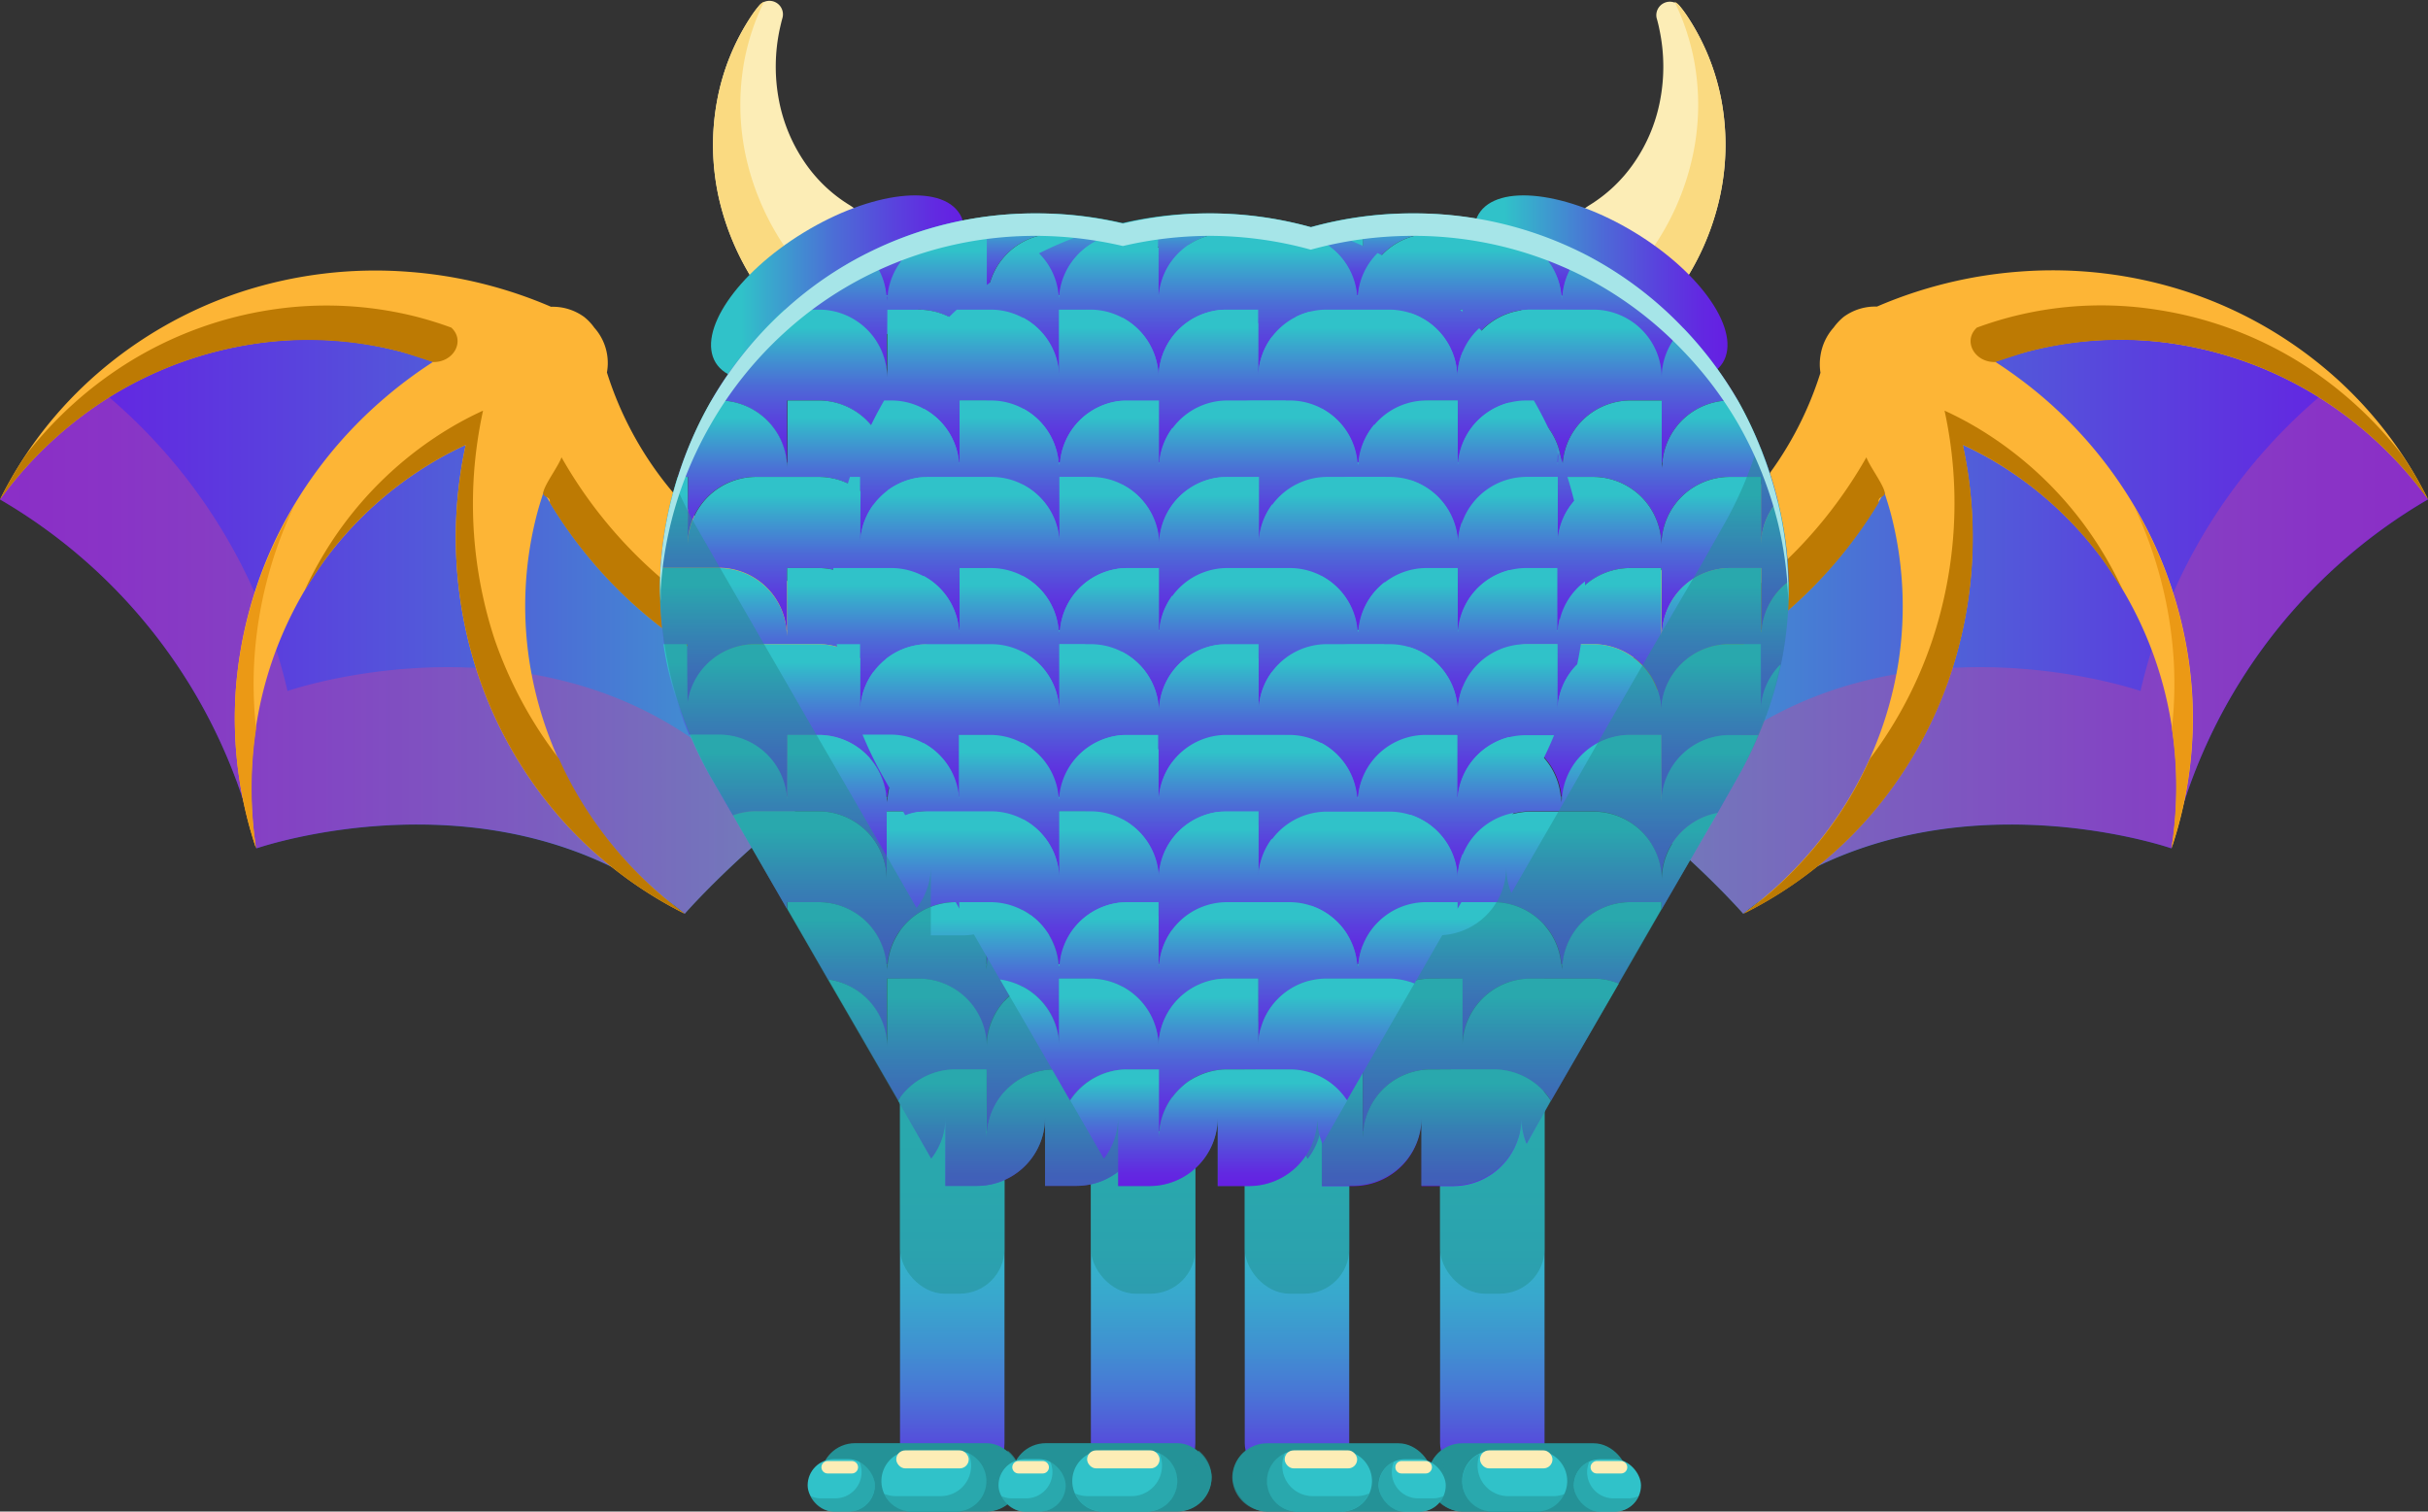 <svg xmlns="http://www.w3.org/2000/svg" xmlns:xlink="http://www.w3.org/1999/xlink" viewBox="0 0 238.91 148.75"><rect x="0" y="0" width="238.91" height="148.75" fill="#333333" stroke="none"/><defs><linearGradient id="Degradado_sin_nombre_4" x1="133.52" y1="59.03" x2="238.91" y2="59.03" gradientUnits="userSpaceOnUse"><stop offset="0.12" stop-color="#30c2c9"/><stop offset="0.23" stop-color="#39a8cd"/><stop offset="0.49" stop-color="#4c6dd6"/><stop offset="0.72" stop-color="#5943dd"/><stop offset="0.89" stop-color="#6229e1"/><stop offset="1" stop-color="#651fe3"/></linearGradient><linearGradient id="Degradado_sin_nombre_4-2" x1="212.98" y1="59.03" x2="318.37" y2="59.03" gradientTransform="matrix(-1, 0, 0, 1, 318.37, 0)" xlink:href="#Degradado_sin_nombre_4"/><linearGradient id="Degradado_sin_nombre_4-3" x1="145.04" y1="28.37" x2="169.98" y2="28.37" xlink:href="#Degradado_sin_nombre_4"/><linearGradient id="Degradado_sin_nombre_4-4" x1="69.96" y1="28.37" x2="94.9" y2="28.37" xlink:href="#Degradado_sin_nombre_4"/><linearGradient id="Degradado_sin_nombre_61" x1="-260.36" y1="103.74" x2="-260.36" y2="146.43" gradientTransform="matrix(1, 0, 0, -1, 354.05, 250.16)" gradientUnits="userSpaceOnUse"><stop offset="0.12" stop-color="#30c2c9"/><stop offset="0.31" stop-color="#31bfc9"/><stop offset="0.45" stop-color="#34b6cb"/><stop offset="0.57" stop-color="#39a6cd"/><stop offset="0.68" stop-color="#4090d1"/><stop offset="0.79" stop-color="#4a73d6"/><stop offset="0.89" stop-color="#5550db"/><stop offset="0.98" stop-color="#6227e2"/><stop offset="1" stop-color="#651fe3"/></linearGradient><linearGradient id="Degradado_sin_nombre_61-2" x1="-279.14" y1="103.74" x2="-279.14" y2="146.43" gradientTransform="matrix(1, 0, 0, -1, 391.61, 250.16)" xlink:href="#Degradado_sin_nombre_61"/><linearGradient id="Degradado_sin_nombre_61-3" x1="-313.5" y1="103.74" x2="-313.5" y2="146.43" gradientTransform="matrix(1, 0, 0, -1, 460.34, 250.16)" xlink:href="#Degradado_sin_nombre_61"/><linearGradient id="Degradado_sin_nombre_61-4" x1="-294.29" y1="103.74" x2="-294.29" y2="146.43" gradientTransform="matrix(1, 0, 0, -1, 421.91, 250.16)" xlink:href="#Degradado_sin_nombre_61"/><linearGradient id="Degradado_sin_nombre_4-5" x1="135.64" y1="-1071.73" x2="135.64" y2="-1072.33" gradientTransform="translate(259.91 -976.85) rotate(180)" xlink:href="#Degradado_sin_nombre_4"/><linearGradient id="Degradado_sin_nombre_4-6" x1="125.8" y1="-1071.73" x2="125.8" y2="-1072.33" gradientTransform="translate(259.91 -976.85) rotate(180)" xlink:href="#Degradado_sin_nombre_4"/><linearGradient id="Degradado_sin_nombre_4-7" x1="96.4" y1="-1055.27" x2="96.4" y2="-1055.88" gradientTransform="translate(259.91 -976.85) rotate(180)" xlink:href="#Degradado_sin_nombre_4"/><linearGradient id="Degradado_sin_nombre_4-8" x1="125.8" y1="-1088.19" x2="125.8" y2="-1088.79" gradientTransform="translate(259.91 -976.85) rotate(180)" xlink:href="#Degradado_sin_nombre_4"/><linearGradient id="Degradado_sin_nombre_4-9" x1="106.23" y1="-1055.27" x2="106.23" y2="-1055.88" gradientTransform="translate(259.91 -976.85) rotate(180)" xlink:href="#Degradado_sin_nombre_4"/><linearGradient id="Degradado_sin_nombre_4-10" x1="106.23" y1="-1071.73" x2="106.23" y2="-1072.33" gradientTransform="translate(259.91 -976.85) rotate(180)" xlink:href="#Degradado_sin_nombre_4"/><linearGradient id="Degradado_sin_nombre_4-11" x1="145.47" y1="-1038.82" x2="145.47" y2="-1039.42" gradientTransform="translate(259.91 -976.85) rotate(180)" xlink:href="#Degradado_sin_nombre_4"/><linearGradient id="Degradado_sin_nombre_4-12" x1="125.8" y1="-1022.36" x2="125.8" y2="-1022.96" gradientTransform="translate(259.91 -976.85) rotate(180)" xlink:href="#Degradado_sin_nombre_4"/><linearGradient id="Degradado_sin_nombre_4-13" x1="145.47" y1="-1022.36" x2="145.47" y2="-1022.96" gradientTransform="translate(259.91 -976.85) rotate(180)" xlink:href="#Degradado_sin_nombre_4"/><linearGradient id="Degradado_sin_nombre_4-14" x1="106.23" y1="-1022.36" x2="106.23" y2="-1022.96" gradientTransform="translate(259.91 -976.85) rotate(180)" xlink:href="#Degradado_sin_nombre_4"/><linearGradient id="Degradado_sin_nombre_4-15" x1="96.4" y1="-1022.36" x2="96.4" y2="-1022.96" gradientTransform="translate(259.91 -976.85) rotate(180)" xlink:href="#Degradado_sin_nombre_4"/><linearGradient id="Degradado_sin_nombre_4-16" x1="86.6" y1="-1022.36" x2="86.6" y2="-1022.96" gradientTransform="translate(259.91 -976.85) rotate(180)" xlink:href="#Degradado_sin_nombre_4"/><linearGradient id="Degradado_sin_nombre_4-17" x1="106.23" y1="-1005.9" x2="106.23" y2="-1006.51" gradientTransform="translate(259.91 -976.85) rotate(180)" xlink:href="#Degradado_sin_nombre_4"/><linearGradient id="Degradado_sin_nombre_4-18" x1="125.8" y1="-1055.27" x2="125.8" y2="-1055.88" gradientTransform="translate(259.91 -976.85) rotate(180)" xlink:href="#Degradado_sin_nombre_4"/><linearGradient id="Degradado_sin_nombre_4-19" x1="125.8" y1="-1005.9" x2="125.8" y2="-1006.51" gradientTransform="translate(259.91 -976.85) rotate(180)" xlink:href="#Degradado_sin_nombre_4"/><linearGradient id="Degradado_sin_nombre_4-20" x1="135.64" y1="-1038.82" x2="135.64" y2="-1039.42" gradientTransform="translate(259.91 -976.85) rotate(180)" xlink:href="#Degradado_sin_nombre_4"/><linearGradient id="Degradado_sin_nombre_4-21" x1="135.64" y1="-1022.36" x2="135.64" y2="-1022.96" gradientTransform="translate(259.91 -976.85) rotate(180)" xlink:href="#Degradado_sin_nombre_4"/><linearGradient id="Degradado_sin_nombre_4-22" x1="135.64" y1="-1005.9" x2="135.64" y2="-1006.51" gradientTransform="translate(259.91 -976.85) rotate(180)" xlink:href="#Degradado_sin_nombre_4"/><linearGradient id="Degradado_sin_nombre_4-23" x1="86.6" y1="-1038.82" x2="86.6" y2="-1039.42" gradientTransform="translate(259.91 -976.85) rotate(180)" xlink:href="#Degradado_sin_nombre_4"/><linearGradient id="Degradado_sin_nombre_4-24" x1="106.23" y1="-1038.82" x2="106.23" y2="-1039.42" gradientTransform="translate(259.91 -976.85) rotate(180)" xlink:href="#Degradado_sin_nombre_4"/><linearGradient id="Degradado_sin_nombre_4-25" x1="96.4" y1="-1038.82" x2="96.4" y2="-1039.42" gradientTransform="translate(259.91 -976.85) rotate(180)" xlink:href="#Degradado_sin_nombre_4"/><linearGradient id="Degradado_sin_nombre_4-26" x1="135.64" y1="-1055.27" x2="135.64" y2="-1055.88" gradientTransform="translate(259.91 -976.85) rotate(180)" xlink:href="#Degradado_sin_nombre_4"/><linearGradient id="Degradado_sin_nombre_4-27" x1="145.47" y1="-1055.27" x2="145.47" y2="-1055.88" gradientTransform="translate(259.91 -976.85) rotate(180)" xlink:href="#Degradado_sin_nombre_4"/><linearGradient id="Degradado_sin_nombre_4-28" x1="125.8" y1="-1038.82" x2="125.8" y2="-1039.42" gradientTransform="translate(259.91 -976.85) rotate(180)" xlink:href="#Degradado_sin_nombre_4"/><linearGradient id="Degradado_sin_nombre_4-29" x1="120.93" y1="-997.82" x2="120.93" y2="-1005.9" gradientTransform="translate(259.91 -976.85) rotate(180)" xlink:href="#Degradado_sin_nombre_4"/><linearGradient id="Degradado_sin_nombre_4-30" x1="120" y1="-999.8" x2="120" y2="-1014.03" gradientTransform="translate(259.91 -976.85) rotate(180)" xlink:href="#Degradado_sin_nombre_4"/><linearGradient id="Degradado_sin_nombre_4-31" x1="86.54" y1="-1021.02" x2="86.54" y2="-1022.36" gradientTransform="translate(259.91 -976.85) rotate(180)" xlink:href="#Degradado_sin_nombre_4"/><linearGradient id="Degradado_sin_nombre_4-32" x1="120.93" y1="-1007.32" x2="120.93" y2="-1022.36" gradientTransform="translate(259.91 -976.85) rotate(180)" xlink:href="#Degradado_sin_nombre_4"/><linearGradient id="Degradado_sin_nombre_4-33" x1="120.6" y1="-1016.26" x2="120.6" y2="-1030.48" gradientTransform="translate(259.91 -976.85) rotate(180)" xlink:href="#Degradado_sin_nombre_4"/><linearGradient id="Degradado_sin_nombre_4-34" x1="120.9" y1="-1023.78" x2="120.9" y2="-1038.82" gradientTransform="translate(259.91 -976.85) rotate(180)" xlink:href="#Degradado_sin_nombre_4"/><linearGradient id="Degradado_sin_nombre_4-35" x1="120.93" y1="-1032.72" x2="120.93" y2="-1046.94" gradientTransform="translate(259.91 -976.85) rotate(180)" xlink:href="#Degradado_sin_nombre_4"/><linearGradient id="Degradado_sin_nombre_4-36" x1="121.11" y1="-1040.24" x2="121.11" y2="-1055.27" gradientTransform="translate(259.91 -976.85) rotate(180)" xlink:href="#Degradado_sin_nombre_4"/><linearGradient id="Degradado_sin_nombre_4-37" x1="120.93" y1="-1049.17" x2="120.93" y2="-1063.4" gradientTransform="translate(259.91 -976.85) rotate(180)" xlink:href="#Degradado_sin_nombre_4"/><linearGradient id="Degradado_sin_nombre_4-38" x1="120.85" y1="-1056.69" x2="120.85" y2="-1071.73" gradientTransform="translate(259.91 -976.85) rotate(180)" xlink:href="#Degradado_sin_nombre_4"/><linearGradient id="Degradado_sin_nombre_4-39" x1="120.93" y1="-1065.63" x2="120.93" y2="-1079.85" gradientTransform="translate(259.91 -976.85) rotate(180)" xlink:href="#Degradado_sin_nombre_4"/><linearGradient id="Degradado_sin_nombre_4-40" x1="121.05" y1="-1073.15" x2="121.05" y2="-1088.19" gradientTransform="translate(259.91 -976.85) rotate(180)" xlink:href="#Degradado_sin_nombre_4"/><linearGradient id="Degradado_sin_nombre_4-41" x1="120.93" y1="-1082.09" x2="120.93" y2="-1093.53" gradientTransform="translate(259.91 -976.85) rotate(180)" xlink:href="#Degradado_sin_nombre_4"/><linearGradient id="Degradado_sin_nombre_4-79" x1="172.66" y1="-1071.73" x2="172.66" y2="-1072.33" gradientTransform="translate(259.91 -976.85) rotate(180)" xlink:href="#Degradado_sin_nombre_4"/><linearGradient id="Degradado_sin_nombre_4-80" x1="162.82" y1="-1071.73" x2="162.82" y2="-1072.33" gradientTransform="translate(259.91 -976.85) rotate(180)" xlink:href="#Degradado_sin_nombre_4"/><linearGradient id="Degradado_sin_nombre_4-81" x1="133.42" y1="-1055.27" x2="133.42" y2="-1055.88" gradientTransform="translate(259.91 -976.85) rotate(180)" xlink:href="#Degradado_sin_nombre_4"/><linearGradient id="Degradado_sin_nombre_4-82" x1="162.82" y1="-1088.19" x2="162.82" y2="-1088.79" gradientTransform="translate(259.91 -976.85) rotate(180)" xlink:href="#Degradado_sin_nombre_4"/><linearGradient id="Degradado_sin_nombre_4-83" x1="143.25" y1="-1055.27" x2="143.25" y2="-1055.88" gradientTransform="translate(259.91 -976.85) rotate(180)" xlink:href="#Degradado_sin_nombre_4"/><linearGradient id="Degradado_sin_nombre_4-84" x1="143.25" y1="-1071.73" x2="143.25" y2="-1072.33" gradientTransform="translate(259.91 -976.85) rotate(180)" xlink:href="#Degradado_sin_nombre_4"/><linearGradient id="Degradado_sin_nombre_4-85" x1="182.49" y1="-1038.82" x2="182.49" y2="-1039.42" gradientTransform="translate(259.91 -976.85) rotate(180)" xlink:href="#Degradado_sin_nombre_4"/><linearGradient id="Degradado_sin_nombre_4-86" x1="162.82" y1="-1022.36" x2="162.82" y2="-1022.96" gradientTransform="translate(259.91 -976.85) rotate(180)" xlink:href="#Degradado_sin_nombre_4"/><linearGradient id="Degradado_sin_nombre_4-87" x1="182.49" y1="-1022.36" x2="182.49" y2="-1022.96" gradientTransform="translate(259.91 -976.85) rotate(180)" xlink:href="#Degradado_sin_nombre_4"/><linearGradient id="Degradado_sin_nombre_4-88" x1="143.25" y1="-1022.36" x2="143.25" y2="-1022.96" gradientTransform="translate(259.91 -976.85) rotate(180)" xlink:href="#Degradado_sin_nombre_4"/><linearGradient id="Degradado_sin_nombre_4-89" x1="133.42" y1="-1022.36" x2="133.42" y2="-1022.96" gradientTransform="translate(259.91 -976.85) rotate(180)" xlink:href="#Degradado_sin_nombre_4"/><linearGradient id="Degradado_sin_nombre_4-90" x1="123.62" y1="-1022.36" x2="123.62" y2="-1022.96" gradientTransform="translate(259.91 -976.85) rotate(180)" xlink:href="#Degradado_sin_nombre_4"/><linearGradient id="Degradado_sin_nombre_4-91" x1="143.25" y1="-1005.9" x2="143.25" y2="-1006.51" gradientTransform="translate(259.91 -976.85) rotate(180)" xlink:href="#Degradado_sin_nombre_4"/><linearGradient id="Degradado_sin_nombre_4-92" x1="162.82" y1="-1055.27" x2="162.82" y2="-1055.88" gradientTransform="translate(259.91 -976.85) rotate(180)" xlink:href="#Degradado_sin_nombre_4"/><linearGradient id="Degradado_sin_nombre_4-93" x1="162.82" y1="-1005.9" x2="162.82" y2="-1006.51" gradientTransform="translate(259.91 -976.85) rotate(180)" xlink:href="#Degradado_sin_nombre_4"/><linearGradient id="Degradado_sin_nombre_4-94" x1="172.66" y1="-1038.82" x2="172.66" y2="-1039.42" gradientTransform="translate(259.91 -976.85) rotate(180)" xlink:href="#Degradado_sin_nombre_4"/><linearGradient id="Degradado_sin_nombre_4-95" x1="172.66" y1="-1022.36" x2="172.66" y2="-1022.96" gradientTransform="translate(259.91 -976.85) rotate(180)" xlink:href="#Degradado_sin_nombre_4"/><linearGradient id="Degradado_sin_nombre_4-96" x1="172.66" y1="-1005.9" x2="172.66" y2="-1006.51" gradientTransform="translate(259.91 -976.85) rotate(180)" xlink:href="#Degradado_sin_nombre_4"/><linearGradient id="Degradado_sin_nombre_4-97" x1="123.62" y1="-1038.82" x2="123.62" y2="-1039.42" gradientTransform="translate(259.91 -976.85) rotate(180)" xlink:href="#Degradado_sin_nombre_4"/><linearGradient id="Degradado_sin_nombre_4-98" x1="143.25" y1="-1038.82" x2="143.25" y2="-1039.42" gradientTransform="translate(259.91 -976.85) rotate(180)" xlink:href="#Degradado_sin_nombre_4"/><linearGradient id="Degradado_sin_nombre_4-99" x1="133.42" y1="-1038.82" x2="133.42" y2="-1039.42" gradientTransform="translate(259.91 -976.85) rotate(180)" xlink:href="#Degradado_sin_nombre_4"/><linearGradient id="Degradado_sin_nombre_4-100" x1="172.66" y1="-1055.27" x2="172.66" y2="-1055.88" gradientTransform="translate(259.91 -976.85) rotate(180)" xlink:href="#Degradado_sin_nombre_4"/><linearGradient id="Degradado_sin_nombre_4-101" x1="182.49" y1="-1055.27" x2="182.49" y2="-1055.88" gradientTransform="translate(259.91 -976.85) rotate(180)" xlink:href="#Degradado_sin_nombre_4"/><linearGradient id="Degradado_sin_nombre_4-102" x1="162.82" y1="-1038.82" x2="162.82" y2="-1039.42" gradientTransform="translate(259.91 -976.85) rotate(180)" xlink:href="#Degradado_sin_nombre_4"/><linearGradient id="Degradado_sin_nombre_4-103" x1="157.95" y1="-997.82" x2="157.95" y2="-1005.9" gradientTransform="translate(259.91 -976.85) rotate(180)" xlink:href="#Degradado_sin_nombre_4"/><linearGradient id="Degradado_sin_nombre_4-104" x1="157.02" y1="-999.8" x2="157.02" y2="-1014.03" gradientTransform="translate(259.91 -976.85) rotate(180)" xlink:href="#Degradado_sin_nombre_4"/><linearGradient id="Degradado_sin_nombre_4-105" x1="123.56" y1="-1021.02" x2="123.56" y2="-1022.36" gradientTransform="translate(259.91 -976.85) rotate(180)" xlink:href="#Degradado_sin_nombre_4"/><linearGradient id="Degradado_sin_nombre_4-106" x1="157.95" y1="-1007.32" x2="157.95" y2="-1022.36" gradientTransform="translate(259.91 -976.85) rotate(180)" xlink:href="#Degradado_sin_nombre_4"/><linearGradient id="Degradado_sin_nombre_4-107" x1="157.62" y1="-1016.26" x2="157.62" y2="-1030.48" gradientTransform="translate(259.91 -976.85) rotate(180)" xlink:href="#Degradado_sin_nombre_4"/><linearGradient id="Degradado_sin_nombre_4-108" x1="157.92" y1="-1023.78" x2="157.92" y2="-1038.82" gradientTransform="translate(259.91 -976.85) rotate(180)" xlink:href="#Degradado_sin_nombre_4"/><linearGradient id="Degradado_sin_nombre_4-109" x1="157.95" y1="-1032.72" x2="157.95" y2="-1046.94" gradientTransform="translate(259.91 -976.85) rotate(180)" xlink:href="#Degradado_sin_nombre_4"/><linearGradient id="Degradado_sin_nombre_4-110" x1="158.13" y1="-1040.24" x2="158.13" y2="-1055.27" gradientTransform="translate(259.91 -976.85) rotate(180)" xlink:href="#Degradado_sin_nombre_4"/><linearGradient id="Degradado_sin_nombre_4-111" x1="157.95" y1="-1049.17" x2="157.95" y2="-1063.4" gradientTransform="translate(259.91 -976.85) rotate(180)" xlink:href="#Degradado_sin_nombre_4"/><linearGradient id="Degradado_sin_nombre_4-112" x1="157.87" y1="-1056.69" x2="157.87" y2="-1071.73" gradientTransform="translate(259.91 -976.85) rotate(180)" xlink:href="#Degradado_sin_nombre_4"/><linearGradient id="Degradado_sin_nombre_4-113" x1="157.95" y1="-1065.63" x2="157.95" y2="-1079.85" gradientTransform="translate(259.91 -976.85) rotate(180)" xlink:href="#Degradado_sin_nombre_4"/><linearGradient id="Degradado_sin_nombre_4-114" x1="158.07" y1="-1073.15" x2="158.07" y2="-1088.19" gradientTransform="translate(259.91 -976.85) rotate(180)" xlink:href="#Degradado_sin_nombre_4"/><linearGradient id="Degradado_sin_nombre_4-115" x1="157.95" y1="-1082.09" x2="157.95" y2="-1093.53" gradientTransform="translate(259.91 -976.85) rotate(180)" xlink:href="#Degradado_sin_nombre_4"/><linearGradient id="Degradado_sin_nombre_4-116" x1="155.67" y1="-1071.73" x2="155.67" y2="-1072.33" gradientTransform="translate(259.91 -976.85) rotate(180)" xlink:href="#Degradado_sin_nombre_4"/><linearGradient id="Degradado_sin_nombre_4-117" x1="145.84" y1="-1071.73" x2="145.84" y2="-1072.33" gradientTransform="translate(259.91 -976.85) rotate(180)" xlink:href="#Degradado_sin_nombre_4"/><linearGradient id="Degradado_sin_nombre_4-118" x1="116.44" y1="-1055.27" x2="116.44" y2="-1055.88" gradientTransform="translate(259.91 -976.85) rotate(180)" xlink:href="#Degradado_sin_nombre_4"/><linearGradient id="Degradado_sin_nombre_4-119" x1="145.84" y1="-1088.19" x2="145.84" y2="-1088.79" gradientTransform="translate(259.91 -976.85) rotate(180)" xlink:href="#Degradado_sin_nombre_4"/><linearGradient id="Degradado_sin_nombre_4-120" x1="126.27" y1="-1055.27" x2="126.27" y2="-1055.88" gradientTransform="translate(259.91 -976.85) rotate(180)" xlink:href="#Degradado_sin_nombre_4"/><linearGradient id="Degradado_sin_nombre_4-121" x1="126.27" y1="-1071.73" x2="126.27" y2="-1072.33" gradientTransform="translate(259.91 -976.85) rotate(180)" xlink:href="#Degradado_sin_nombre_4"/><linearGradient id="Degradado_sin_nombre_4-122" x1="165.51" y1="-1038.82" x2="165.51" y2="-1039.42" gradientTransform="translate(259.91 -976.85) rotate(180)" xlink:href="#Degradado_sin_nombre_4"/><linearGradient id="Degradado_sin_nombre_4-123" x1="145.84" y1="-1022.36" x2="145.84" y2="-1022.96" gradientTransform="translate(259.91 -976.85) rotate(180)" xlink:href="#Degradado_sin_nombre_4"/><linearGradient id="Degradado_sin_nombre_4-124" x1="165.51" y1="-1022.36" x2="165.51" y2="-1022.96" gradientTransform="translate(259.91 -976.85) rotate(180)" xlink:href="#Degradado_sin_nombre_4"/><linearGradient id="Degradado_sin_nombre_4-125" x1="126.27" y1="-1022.36" x2="126.27" y2="-1022.96" gradientTransform="translate(259.91 -976.85) rotate(180)" xlink:href="#Degradado_sin_nombre_4"/><linearGradient id="Degradado_sin_nombre_4-126" x1="116.44" y1="-1022.36" x2="116.44" y2="-1022.96" gradientTransform="translate(259.91 -976.85) rotate(180)" xlink:href="#Degradado_sin_nombre_4"/><linearGradient id="Degradado_sin_nombre_4-127" x1="106.63" y1="-1022.36" x2="106.63" y2="-1022.96" gradientTransform="translate(259.91 -976.85) rotate(180)" xlink:href="#Degradado_sin_nombre_4"/><linearGradient id="Degradado_sin_nombre_4-128" x1="126.27" y1="-1005.9" x2="126.27" y2="-1006.51" gradientTransform="translate(259.91 -976.85) rotate(180)" xlink:href="#Degradado_sin_nombre_4"/><linearGradient id="Degradado_sin_nombre_4-129" x1="145.84" y1="-1055.27" x2="145.84" y2="-1055.88" gradientTransform="translate(259.91 -976.85) rotate(180)" xlink:href="#Degradado_sin_nombre_4"/><linearGradient id="Degradado_sin_nombre_4-130" x1="145.84" y1="-1005.9" x2="145.84" y2="-1006.51" gradientTransform="translate(259.91 -976.85) rotate(180)" xlink:href="#Degradado_sin_nombre_4"/><linearGradient id="Degradado_sin_nombre_4-131" x1="155.67" y1="-1038.82" x2="155.67" y2="-1039.42" gradientTransform="translate(259.91 -976.85) rotate(180)" xlink:href="#Degradado_sin_nombre_4"/><linearGradient id="Degradado_sin_nombre_4-132" x1="155.67" y1="-1022.36" x2="155.67" y2="-1022.96" gradientTransform="translate(259.91 -976.85) rotate(180)" xlink:href="#Degradado_sin_nombre_4"/><linearGradient id="Degradado_sin_nombre_4-133" x1="155.67" y1="-1005.9" x2="155.67" y2="-1006.51" gradientTransform="translate(259.91 -976.85) rotate(180)" xlink:href="#Degradado_sin_nombre_4"/><linearGradient id="Degradado_sin_nombre_4-134" x1="106.63" y1="-1038.82" x2="106.63" y2="-1039.42" gradientTransform="translate(259.91 -976.85) rotate(180)" xlink:href="#Degradado_sin_nombre_4"/><linearGradient id="Degradado_sin_nombre_4-135" x1="126.27" y1="-1038.82" x2="126.27" y2="-1039.42" gradientTransform="translate(259.91 -976.85) rotate(180)" xlink:href="#Degradado_sin_nombre_4"/><linearGradient id="Degradado_sin_nombre_4-136" x1="116.44" y1="-1038.82" x2="116.44" y2="-1039.42" gradientTransform="translate(259.91 -976.85) rotate(180)" xlink:href="#Degradado_sin_nombre_4"/><linearGradient id="Degradado_sin_nombre_4-137" x1="155.67" y1="-1055.27" x2="155.67" y2="-1055.88" gradientTransform="translate(259.91 -976.85) rotate(180)" xlink:href="#Degradado_sin_nombre_4"/><linearGradient id="Degradado_sin_nombre_4-138" x1="165.51" y1="-1055.27" x2="165.51" y2="-1055.88" gradientTransform="translate(259.91 -976.85) rotate(180)" xlink:href="#Degradado_sin_nombre_4"/><linearGradient id="Degradado_sin_nombre_4-139" x1="145.84" y1="-1038.82" x2="145.84" y2="-1039.42" gradientTransform="translate(259.91 -976.85) rotate(180)" xlink:href="#Degradado_sin_nombre_4"/><linearGradient id="Degradado_sin_nombre_4-140" x1="140.97" y1="-997.82" x2="140.97" y2="-1005.9" gradientTransform="translate(259.91 -976.85) rotate(180)" xlink:href="#Degradado_sin_nombre_4"/><linearGradient id="Degradado_sin_nombre_4-141" x1="140.04" y1="-999.8" x2="140.04" y2="-1014.03" gradientTransform="translate(259.91 -976.85) rotate(180)" xlink:href="#Degradado_sin_nombre_4"/><linearGradient id="Degradado_sin_nombre_4-142" x1="106.57" y1="-1021.02" x2="106.57" y2="-1022.36" gradientTransform="translate(259.91 -976.85) rotate(180)" xlink:href="#Degradado_sin_nombre_4"/><linearGradient id="Degradado_sin_nombre_4-143" x1="140.97" y1="-1007.32" x2="140.97" y2="-1022.36" gradientTransform="translate(259.91 -976.85) rotate(180)" xlink:href="#Degradado_sin_nombre_4"/><linearGradient id="Degradado_sin_nombre_4-144" x1="140.64" y1="-1016.26" x2="140.64" y2="-1030.48" gradientTransform="translate(259.91 -976.85) rotate(180)" xlink:href="#Degradado_sin_nombre_4"/><linearGradient id="Degradado_sin_nombre_4-145" x1="140.94" y1="-1023.78" x2="140.94" y2="-1038.82" gradientTransform="translate(259.91 -976.85) rotate(180)" xlink:href="#Degradado_sin_nombre_4"/><linearGradient id="Degradado_sin_nombre_4-146" x1="140.96" y1="-1032.72" x2="140.96" y2="-1046.94" gradientTransform="translate(259.91 -976.85) rotate(180)" xlink:href="#Degradado_sin_nombre_4"/><linearGradient id="Degradado_sin_nombre_4-147" x1="141.15" y1="-1040.24" x2="141.15" y2="-1055.27" gradientTransform="translate(259.91 -976.85) rotate(180)" xlink:href="#Degradado_sin_nombre_4"/><linearGradient id="Degradado_sin_nombre_4-148" x1="140.97" y1="-1049.17" x2="140.97" y2="-1063.4" gradientTransform="translate(259.91 -976.85) rotate(180)" xlink:href="#Degradado_sin_nombre_4"/><linearGradient id="Degradado_sin_nombre_4-149" x1="140.89" y1="-1056.69" x2="140.89" y2="-1071.73" gradientTransform="translate(259.91 -976.85) rotate(180)" xlink:href="#Degradado_sin_nombre_4"/><linearGradient id="Degradado_sin_nombre_4-150" x1="140.97" y1="-1065.63" x2="140.97" y2="-1079.85" gradientTransform="translate(259.91 -976.85) rotate(180)" xlink:href="#Degradado_sin_nombre_4"/><linearGradient id="Degradado_sin_nombre_4-151" x1="141.08" y1="-1073.15" x2="141.08" y2="-1088.19" gradientTransform="translate(259.91 -976.85) rotate(180)" xlink:href="#Degradado_sin_nombre_4"/><linearGradient id="Degradado_sin_nombre_4-152" x1="140.97" y1="-1082.09" x2="140.97" y2="-1093.53" gradientTransform="translate(259.91 -976.85) rotate(180)" xlink:href="#Degradado_sin_nombre_4"/></defs><g style="isolation:isolate"><g id="Layer_2" data-name="Layer 2"><g id="OBJECTS"><path d="M238.91,49.15a53.55,53.55,0,0,0-25.25,34.34s-24-8.34-42.13,6.43c0,0-17.94-20.58-38-22.9,0,0,39.2-.84,46.75-23.56,0,0,11.87-17.72,22.71-15S225.53,30.56,238.91,49.15Z" style="fill:url(#Degradado_sin_nombre_4)"/><path d="M229.06,38.35A54.07,54.07,0,0,0,210.62,68s-24-8.34-42.13,6.43a90.23,90.23,0,0,0-12.41-11.29A91.27,91.27,0,0,1,133.52,67c20.07,2.32,38,22.9,38,22.9,18.12-14.77,42.13-6.43,42.13-6.43a53.55,53.55,0,0,1,25.25-34.34A56.64,56.64,0,0,0,229.06,38.35Z" style="fill:#c5479b;opacity:0.39;mix-blend-mode:multiply"/><path d="M214,33.84a37.38,37.38,0,0,1,13.76,5,38.69,38.69,0,0,1,11.15,10.29,39.88,39.88,0,0,0-9.59-12.4,41.26,41.26,0,0,0-14.07-8,42.44,42.44,0,0,0-16.56-2,43.63,43.63,0,0,0-14,3.44,5.25,5.25,0,0,0-3.26,1,5.49,5.49,0,0,0-1,1.06A5.32,5.32,0,0,0,179.13,35a5.25,5.25,0,0,0,0,1.68,34.16,34.16,0,0,1-40.71,22.93,5.25,5.25,0,1,0-2.51,10.2,44.7,44.7,0,0,0,49.5-21.38c.27.82.53,1.65.74,2.49A36.19,36.19,0,0,1,186.83,65a37.45,37.45,0,0,1-5,13.76,38.78,38.78,0,0,1-10.28,11.15,40.27,40.27,0,0,0,12.4-9.59,41.36,41.36,0,0,0,8-14.07,42.75,42.75,0,0,0,1.17-22.48,34,34,0,0,1,3.32,1.75,36.1,36.1,0,0,1,10.45,9.52,37.42,37.42,0,0,1,6.18,13.29,38.7,38.7,0,0,1,.61,15.15,40.21,40.21,0,0,0,2-15.55,41.44,41.44,0,0,0-4.29-15.61,42.57,42.57,0,0,0-10.28-13.15,44.45,44.45,0,0,0-4.79-3.57A35.42,35.42,0,0,1,214,33.84Z" style="fill:#fdb536"/><path d="M185.44,48.39c-.21-.85-1.51-2.57-1.79-3.39a44.7,44.7,0,0,1-49.5,21.38A5.23,5.23,0,0,1,132,65.26a5.24,5.24,0,0,0,4,4.51,44.68,44.68,0,0,0,48.87-20.32C184.69,48.79,185.6,49,185.44,48.39Z" style="fill:#bd7a03"/><path d="M206.87,55.05c.7,1,1.36,2,2,3a37.17,37.17,0,0,0-3.76-6.37,36.1,36.1,0,0,0-10.45-9.52,34,34,0,0,0-3.32-1.75,42.78,42.78,0,0,1-1.17,22.48A41.09,41.09,0,0,1,184,74.66a36.52,36.52,0,0,1-2.15,4.11,38.78,38.78,0,0,1-10.28,11.15,40.27,40.27,0,0,0,12.4-9.59,41.36,41.36,0,0,0,8-14.07,42.75,42.75,0,0,0,1.17-22.48,34,34,0,0,1,3.32,1.75A36.1,36.1,0,0,1,206.87,55.05Z" style="fill:#bd7a03"/><path d="M211.36,52.33c-.41-.82-.87-1.63-1.34-2.44a41.27,41.27,0,0,1,3.84,14.66,39.77,39.77,0,0,1-.15,7.16,39.11,39.11,0,0,1-.05,11.78,40.21,40.21,0,0,0,2-15.55A41.44,41.44,0,0,0,211.36,52.33Z" style="fill:#eb9915"/><path d="M236.35,44.76A38.58,38.58,0,0,0,226,35.48a37.32,37.32,0,0,0-13.77-5,35.32,35.32,0,0,0-17.71,1.76c-1.4,1.29-.26,3.41,1.79,3.39.53-.16,3-1,3.58-1.11A36.2,36.2,0,0,1,214,33.84a37.38,37.38,0,0,1,13.76,5,38.69,38.69,0,0,1,11.15,10.29A38.62,38.62,0,0,0,236.35,44.76Z" style="fill:#bd7a03"/><path d="M0,49.15A53.51,53.51,0,0,1,25.24,83.49s24-8.34,42.14,6.43c0,0,17.94-20.58,38-22.9,0,0-39.2-.84-46.76-23.56,0,0-11.87-17.72-22.7-15S13.38,30.56,0,49.15Z" style="fill:url(#Degradado_sin_nombre_4-2)"/><path d="M9.85,38.35A54.07,54.07,0,0,1,28.29,68s24-8.34,42.13,6.43A90.23,90.23,0,0,1,82.83,63.16,91.2,91.2,0,0,0,105.39,67c-20.07,2.32-38,22.9-38,22.9-18.12-14.77-42.14-6.43-42.14-6.43A53.51,53.51,0,0,0,0,49.15,56.64,56.64,0,0,1,9.85,38.35Z" style="fill:#c5479b;opacity:0.39;mix-blend-mode:multiply"/><path d="M24.91,33.84a37.5,37.5,0,0,0-13.77,5A38.78,38.78,0,0,0,0,49.15a39.88,39.88,0,0,1,9.59-12.4,41.31,41.31,0,0,1,14.06-8,42.52,42.52,0,0,1,16.57-2,43.63,43.63,0,0,1,14,3.44,5.25,5.25,0,0,1,3.26,1,5.16,5.16,0,0,1,1,1.06,5.2,5.2,0,0,1,1.24,4.4,34.15,34.15,0,0,0,40.71,22.93A5.25,5.25,0,1,1,103,69.77a44.7,44.7,0,0,1-49.5-21.38c-.27.82-.53,1.65-.74,2.49A36,36,0,0,0,52.08,65a37.27,37.27,0,0,0,5,13.76A38.78,38.78,0,0,0,67.38,89.92,40.27,40.27,0,0,1,55,80.33a41.36,41.36,0,0,1-8-14.07,42.75,42.75,0,0,1-1.17-22.48,34,34,0,0,0-3.32,1.75A36.1,36.1,0,0,0,32,55.05a37.24,37.24,0,0,0-6.18,13.29,38.89,38.89,0,0,0-.62,15.15,40.2,40.2,0,0,1-2-15.55,41.44,41.44,0,0,1,4.29-15.61A42.57,42.57,0,0,1,37.83,39.18a43.48,43.48,0,0,1,4.79-3.57,35.42,35.42,0,0,0-17.71-1.77Z" style="fill:#fdb536"/><path d="M53.47,48.39c.21-.85,1.51-2.57,1.78-3.39a44.71,44.71,0,0,0,49.51,21.38,5.23,5.23,0,0,0,2.17-1.12,5.24,5.24,0,0,1-4,4.51A44.7,44.7,0,0,1,54.09,49.45C54.22,48.79,53.3,49,53.47,48.39Z" style="fill:#bd7a03"/><path d="M32,55.05c-.7,1-1.36,2-2,3a36.53,36.53,0,0,1,3.76-6.37,36.1,36.1,0,0,1,10.45-9.52,34,34,0,0,1,3.32-1.75,44.25,44.25,0,0,0-.87,5.92,42.82,42.82,0,0,0,2,16.56A41.37,41.37,0,0,0,55,74.66a36.52,36.52,0,0,0,2.15,4.11A38.78,38.78,0,0,0,67.38,89.92,40.27,40.27,0,0,1,55,80.33a41.36,41.36,0,0,1-8-14.07,42.75,42.75,0,0,1-1.17-22.48,34,34,0,0,0-3.32,1.75A36.1,36.1,0,0,0,32,55.05Z" style="fill:#bd7a03"/><path d="M27.55,52.33c.41-.82.87-1.63,1.34-2.44a41.27,41.27,0,0,0-3.84,14.66,39.77,39.77,0,0,0,.15,7.16,39.43,39.43,0,0,0,0,11.78,40.2,40.2,0,0,1-2-15.55A41.44,41.44,0,0,1,27.55,52.33Z" style="fill:#eb9915"/><path d="M2.56,44.76a38.43,38.43,0,0,1,10.37-9.28,37.25,37.25,0,0,1,13.77-5,36,36,0,0,1,14.12.65,35.58,35.58,0,0,1,3.59,1.11c1.39,1.29.26,3.41-1.79,3.39-.54-.16-3-1-3.58-1.11a36.2,36.2,0,0,0-14.13-.66,37.5,37.5,0,0,0-13.77,5A38.78,38.78,0,0,0,0,49.15,38.62,38.62,0,0,1,2.56,44.76Z" style="fill:#bd7a03"/><path d="M165.1,28.66a25.49,25.49,0,0,0,4.12-9.26,24,24,0,0,0,.16-9.54A22.51,22.51,0,0,0,166,1.56q-.36-.54-.75-1A1.33,1.33,0,0,0,163,1.74c.1.35.19.7.26,1.05a17.67,17.67,0,0,1,.07,7.2,16,16,0,0,1-2.59,6.1,14.56,14.56,0,0,1-4.32,4.09,6.44,6.44,0,0,0-2.2,8.66A6.29,6.29,0,0,0,162.83,31a6.2,6.2,0,0,0,1.85-1.71Z" style="fill:#fcedb6"/><path d="M169.38,9.86A22.51,22.51,0,0,0,166,1.56q-.36-.54-.75-1a1.34,1.34,0,0,0-.48-.39,23,23,0,0,1,1.92,5.76,23.82,23.82,0,0,1-.16,9.54,25.34,25.34,0,0,1-4.12,9.26l-.42.61a6.29,6.29,0,0,1-8.56,1.59,6,6,0,0,0,.74,2A6.29,6.29,0,0,0,162.83,31a6.2,6.2,0,0,0,1.85-1.71l.42-.6a25.49,25.49,0,0,0,4.12-9.26A24,24,0,0,0,169.38,9.86Z" style="fill:#fada81"/><path d="M169.52,35.69c-1.85,3-8.72,2.21-15.36-1.83s-10.51-9.77-8.66-12.8,8.72-2.22,15.36,1.82S171.37,32.66,169.52,35.69Z" style="fill:url(#Degradado_sin_nombre_4-3)"/><path d="M74.84,28.66a25.83,25.83,0,0,1-4.12-9.26,24,24,0,0,1-.15-9.54,22.33,22.33,0,0,1,3.37-8.3q.36-.54.75-1A1.33,1.33,0,0,1,77,1.74c-.1.35-.18.7-.26,1.05a17.67,17.67,0,0,0-.07,7.2,16.17,16.17,0,0,0,2.59,6.1,14.47,14.47,0,0,0,4.33,4.09,6.45,6.45,0,0,1,2.19,8.66A6.29,6.29,0,0,1,77.11,31a6.16,6.16,0,0,1-1.84-1.71Z" style="fill:#fcedb6"/><path d="M70.57,9.86a22.33,22.33,0,0,1,3.37-8.3q.36-.54.75-1a1.29,1.29,0,0,1,.49-.39,22.58,22.58,0,0,0-1.93,5.76,24,24,0,0,0,.16,9.54,25.68,25.68,0,0,0,4.12,9.26l.42.61a6.29,6.29,0,0,0,8.56,1.59,6,6,0,0,1-.74,2A6.29,6.29,0,0,1,77.11,31a6.16,6.16,0,0,1-1.84-1.71l-.43-.6a25.83,25.83,0,0,1-4.12-9.26A24,24,0,0,1,70.57,9.86Z" style="fill:#fada81"/><path d="M70.42,35.69c1.85,3,8.73,2.21,15.36-1.83s10.51-9.77,8.66-12.8-8.72-2.22-15.35,1.82S68.58,32.66,70.42,35.69Z" style="fill:url(#Degradado_sin_nombre_4-4)"/><rect x="88.55" y="103.74" width="10.28" height="42.69" rx="4.41" transform="translate(187.39 250.16) rotate(180)" style="fill:url(#Degradado_sin_nombre_61)"/><rect x="88.55" y="84.61" width="10.28" height="42.69" rx="4.41" transform="translate(187.39 211.92) rotate(180)" style="fill:#249297;opacity:0.54;mix-blend-mode:multiply"/><rect x="80.76" y="142.02" width="19.68" height="6.73" rx="3.37" style="fill:#249297"/><path d="M99.14,142.74c0,.11,0,.21,0,.32h0a3.38,3.38,0,0,1-3.36,3.37h-13a3.33,3.33,0,0,1-2.07-.72,3.38,3.38,0,0,0,3.35,3H97.07a3.38,3.38,0,0,0,3.37-3.36h0A3.36,3.36,0,0,0,99.14,142.74Z" style="fill:#249297;opacity:0.75;mix-blend-mode:multiply"/><path d="M94.06,148.75H89.73a3,3,0,0,1-3-3h0a3,3,0,0,1,3-3h4.33a3,3,0,0,1,3,3h0A3,3,0,0,1,94.06,148.75Z" style="fill:#30c2c9"/><path d="M95.29,143a3,3,0,0,1,.27,1.23,3,3,0,0,1-3,3H88.22A3,3,0,0,1,87,147a3,3,0,0,0,2.74,1.78h4.33A3,3,0,0,0,95.29,143Z" style="fill:#249297;opacity:0.54;mix-blend-mode:multiply"/><rect x="88.19" y="142.73" width="7.13" height="1.77" rx="0.88" style="fill:#fcedb6"/><rect x="79.47" y="143.59" width="6.61" height="5.16" rx="2.58" style="fill:#30c2c9"/><path d="M84.55,143.82a2.64,2.64,0,0,1,.23,1.05h0a2.59,2.59,0,0,1-2.58,2.58H80.75a2.48,2.48,0,0,1-1-.23,2.59,2.59,0,0,0,2.35,1.53H83.5a2.59,2.59,0,0,0,2.58-2.58h0A2.59,2.59,0,0,0,84.55,143.82Z" style="fill:#249297;opacity:0.54;mix-blend-mode:multiply"/><path d="M81.44,145h2.38a.61.61,0,0,0,.61-.61h0a.61.61,0,0,0-.61-.61H81.44a.61.61,0,0,0-.61.61h0A.61.61,0,0,0,81.44,145Z" style="fill:#fcedb6"/><rect x="107.33" y="103.74" width="10.28" height="42.69" rx="4.41" transform="translate(224.95 250.16) rotate(180)" style="fill:url(#Degradado_sin_nombre_61-2)"/><rect x="107.33" y="84.61" width="10.28" height="42.69" rx="4.41" transform="translate(224.95 211.92) rotate(-180)" style="fill:#249297;opacity:0.54;mix-blend-mode:multiply"/><rect x="99.54" y="142.02" width="19.68" height="6.73" rx="3.37" style="fill:#249297"/><path d="M117.92,142.74c0,.11,0,.21,0,.32h0a3.38,3.38,0,0,1-3.36,3.37H101.62a3.33,3.33,0,0,1-2.07-.72,3.38,3.38,0,0,0,3.35,3h12.95a3.38,3.38,0,0,0,3.37-3.36h0A3.36,3.36,0,0,0,117.92,142.74Z" style="fill:#249297;opacity:0.75;mix-blend-mode:multiply"/><path d="M112.84,148.75h-4.33a3,3,0,0,1-3-3h0a3,3,0,0,1,3-3h4.33a3,3,0,0,1,3,3h0A3,3,0,0,1,112.84,148.75Z" style="fill:#30c2c9"/><path d="M114.07,143a3,3,0,0,1,.27,1.23,3,3,0,0,1-3,3H107a3,3,0,0,1-1.23-.27,3,3,0,0,0,2.74,1.78h4.33a3,3,0,0,0,1.23-5.75Z" style="fill:#249297;opacity:0.54;mix-blend-mode:multiply"/><rect x="106.97" y="142.73" width="7.13" height="1.77" rx="0.88" style="fill:#fcedb6"/><rect x="98.25" y="143.59" width="6.61" height="5.16" rx="2.58" style="fill:#30c2c9"/><path d="M103.33,143.82a2.64,2.64,0,0,1,.23,1.05h0a2.59,2.59,0,0,1-2.58,2.58H99.53a2.48,2.48,0,0,1-1-.23,2.59,2.59,0,0,0,2.35,1.53h1.45a2.59,2.59,0,0,0,2.58-2.58h0A2.59,2.59,0,0,0,103.33,143.82Z" style="fill:#249297;opacity:0.54;mix-blend-mode:multiply"/><path d="M100.22,145h2.38a.61.61,0,0,0,.61-.61h0a.61.61,0,0,0-.61-.61h-2.38a.61.61,0,0,0-.61.61h0A.61.61,0,0,0,100.22,145Z" style="fill:#fcedb6"/><rect x="141.7" y="103.74" width="10.28" height="42.69" rx="4.41" transform="translate(293.68 250.16) rotate(180)" style="fill:url(#Degradado_sin_nombre_61-3)"/><rect x="141.7" y="84.61" width="10.28" height="42.69" rx="4.41" transform="translate(293.68 211.92) rotate(180)" style="fill:#249297;opacity:0.54;mix-blend-mode:multiply"/><rect x="140.51" y="142.02" width="19.68" height="6.73" rx="3.37" transform="translate(300.7 290.78) rotate(-180)" style="fill:#249297"/><path d="M141.81,142.74c0,.11,0,.21,0,.32h0a3.38,3.38,0,0,0,3.37,3.37h13a3.33,3.33,0,0,0,2.06-.72,3.37,3.37,0,0,1-3.35,3H143.87a3.37,3.37,0,0,1-3.36-3.36h0A3.36,3.36,0,0,1,141.81,142.74Z" style="fill:#249297;opacity:0.75;mix-blend-mode:multiply"/><path d="M146.88,148.75h4.33a3,3,0,0,0,3-3h0a3,3,0,0,0-3-3h-4.33a3,3,0,0,0-3,3h0A3,3,0,0,0,146.88,148.75Z" style="fill:#30c2c9"/><path d="M145.65,143a3,3,0,0,0-.26,1.23,3,3,0,0,0,3,3h4.33A3,3,0,0,0,154,147a3,3,0,0,1-2.75,1.78h-4.33a3,3,0,0,1-1.23-5.75Z" style="fill:#249297;opacity:0.54;mix-blend-mode:multiply"/><rect x="154.87" y="143.59" width="6.61" height="5.16" rx="2.58" transform="translate(316.34 292.35) rotate(180)" style="fill:#30c2c9"/><path d="M156.4,143.82a2.48,2.48,0,0,0-.23,1.05h0a2.59,2.59,0,0,0,2.58,2.58h1.44a2.45,2.45,0,0,0,1.05-.23,2.57,2.57,0,0,1-2.35,1.53h-1.44a2.59,2.59,0,0,1-2.58-2.58h0A2.59,2.59,0,0,1,156.4,143.82Z" style="fill:#249297;opacity:0.54;mix-blend-mode:multiply"/><rect x="145.63" y="142.73" width="7.13" height="1.77" rx="0.88" style="fill:#fcedb6"/><path d="M159.51,145h-2.39a.61.61,0,0,1-.61-.61h0a.62.62,0,0,1,.61-.61h2.39a.62.62,0,0,1,.61.61h0A.61.61,0,0,1,159.51,145Z" style="fill:#fcedb6"/><rect x="122.49" y="103.74" width="10.28" height="42.69" rx="4.41" transform="translate(255.25 250.16) rotate(180)" style="fill:url(#Degradado_sin_nombre_61-4)"/><rect x="122.49" y="84.61" width="10.28" height="42.69" rx="4.41" transform="translate(255.25 211.92) rotate(180)" style="fill:#249297;opacity:0.54;mix-blend-mode:multiply"/><rect x="121.29" y="142.02" width="19.68" height="6.73" rx="3.37" transform="translate(262.27 290.78) rotate(-180)" style="fill:#249297"/><path d="M122.59,142.74c0,.11,0,.21,0,.32h0a3.38,3.38,0,0,0,3.36,3.37h12.95a3.33,3.33,0,0,0,2.07-.72,3.38,3.38,0,0,1-3.35,3h-13a3.38,3.38,0,0,1-3.37-3.36h0A3.38,3.38,0,0,1,122.59,142.74Z" style="fill:#249297;opacity:0.75;mix-blend-mode:multiply"/><path d="M127.67,148.75H132a3,3,0,0,0,3-3h0a3,3,0,0,0-3-3h-4.33a3,3,0,0,0-3,3h0A3,3,0,0,0,127.67,148.75Z" style="fill:#30c2c9"/><path d="M126.44,143a3,3,0,0,0-.27,1.23,3,3,0,0,0,3,3h4.33a3,3,0,0,0,1.23-.27,3,3,0,0,1-2.74,1.78h-4.33a3,3,0,0,1-1.23-5.75Z" style="fill:#249297;opacity:0.54;mix-blend-mode:multiply"/><rect x="135.65" y="143.59" width="6.61" height="5.16" rx="2.58" transform="translate(277.91 292.35) rotate(180)" style="fill:#30c2c9"/><path d="M137.18,143.82a2.64,2.64,0,0,0-.23,1.05h0a2.59,2.59,0,0,0,2.58,2.58H141a2.48,2.48,0,0,0,1.05-.23,2.59,2.59,0,0,1-2.35,1.53h-1.45a2.59,2.59,0,0,1-2.58-2.58h0A2.59,2.59,0,0,1,137.18,143.82Z" style="fill:#249297;opacity:0.54;mix-blend-mode:multiply"/><rect x="126.41" y="142.73" width="7.13" height="1.77" rx="0.88" style="fill:#fcedb6"/><path d="M140.29,145h-2.38a.61.61,0,0,1-.61-.61h0a.61.61,0,0,1,.61-.61h2.38a.61.61,0,0,1,.61.61h0A.61.61,0,0,1,140.29,145Z" style="fill:#fcedb6"/><path d="M124.21,94.88c0,.2.06.4.06.6,0-.2,0-.4.06-.6h-.12Z" style="fill:url(#Degradado_sin_nombre_4-5)"/><path d="M134.08,95.48c0-.2,0-.4.06-.6h-.06Z" style="fill:url(#Degradado_sin_nombre_4-6)"/><path d="M163.48,79c0-.21,0-.4.06-.61h-.06Z" style="fill:url(#Degradado_sin_nombre_4-7)"/><path d="M134.08,111.94a5.8,5.8,0,0,1,.06-.6h-.06Z" style="fill:url(#Degradado_sin_nombre_4-8)"/><path d="M153.68,79c0-.21,0-.4.06-.61h-.12C153.64,78.63,153.68,78.82,153.68,79Z" style="fill:url(#Degradado_sin_nombre_4-9)"/><path d="M153.68,95.48c0-.2,0-.4.06-.6h-.12C153.64,95.08,153.68,95.28,153.68,95.48Z" style="fill:url(#Degradado_sin_nombre_4-10)"/><path d="M114.47,62.57V62h-.06A5.8,5.8,0,0,1,114.47,62.57Z" style="fill:url(#Degradado_sin_nombre_4-11)"/><path d="M134.08,46.11c0-.2,0-.4.06-.6h-.06Z" style="fill:url(#Degradado_sin_nombre_4-12)"/><path d="M114.47,46.11v-.6h-.06C114.43,45.71,114.47,45.91,114.47,46.11Z" style="fill:url(#Degradado_sin_nombre_4-13)"/><path d="M153.68,46.11c0-.2,0-.4.06-.6h-.12C153.64,45.71,153.68,45.91,153.68,46.11Z" style="fill:url(#Degradado_sin_nombre_4-14)"/><path d="M163.48,46.11c0-.2,0-.4.06-.6h-.06Z" style="fill:url(#Degradado_sin_nombre_4-15)"/><path d="M173.28,46.11c0-.2.05-.4.06-.6h-.06Z" style="fill:url(#Degradado_sin_nombre_4-16)"/><path d="M153.68,29.66c0-.21,0-.4.06-.61h-.12C153.64,29.26,153.68,29.45,153.68,29.66Z" style="fill:url(#Degradado_sin_nombre_4-17)"/><path d="M134.08,79c0-.21,0-.4.06-.61h-.06Z" style="fill:url(#Degradado_sin_nombre_4-18)"/><path d="M134.08,29.66c0-.21,0-.4.06-.61h-.06Z" style="fill:url(#Degradado_sin_nombre_4-19)"/><path d="M124.21,62a5.8,5.8,0,0,1,.06.6c0-.21,0-.4.06-.6h-.12Z" style="fill:url(#Degradado_sin_nombre_4-20)"/><path d="M124.21,45.51c0,.2.06.4.06.6,0-.2,0-.4.06-.6h-.12Z" style="fill:url(#Degradado_sin_nombre_4-21)"/><path d="M124.21,29.05c0,.21.06.4.06.61,0-.21,0-.4.06-.61h-.12Z" style="fill:url(#Degradado_sin_nombre_4-22)"/><path d="M173.28,62.57c0-.21.05-.4.06-.6h-.06Z" style="fill:url(#Degradado_sin_nombre_4-23)"/><path d="M153.68,62.57a5.8,5.8,0,0,1,.06-.6h-.12A5.8,5.8,0,0,1,153.68,62.57Z" style="fill:url(#Degradado_sin_nombre_4-24)"/><path d="M163.48,62.57a5.8,5.8,0,0,1,.06-.6h-.06Z" style="fill:url(#Degradado_sin_nombre_4-25)"/><path d="M124.21,78.42c0,.21.06.4.06.61,0-.21,0-.4.06-.61h-.12Z" style="fill:url(#Degradado_sin_nombre_4-26)"/><path d="M114.47,79v-.61h-.06C114.43,78.63,114.47,78.82,114.47,79Z" style="fill:url(#Degradado_sin_nombre_4-27)"/><path d="M134.08,62.57a5.8,5.8,0,0,1,.06-.6h-.06Z" style="fill:url(#Degradado_sin_nombre_4-28)"/><path d="M124.21,29.05h.12A6.72,6.72,0,0,1,131,23h3.1v6.1h.06a6.7,6.7,0,0,1,6.64-6.1H147a6.7,6.7,0,0,1,6.65,6.1h.12a6.65,6.65,0,0,1,1.94-4.15A36.84,36.84,0,0,0,139,21h0a36.81,36.81,0,0,0-16.7,3.93A6.69,6.69,0,0,1,124.21,29.05Z" style="fill:url(#Degradado_sin_nombre_4-29)"/><path d="M117.57,30.47a6.72,6.72,0,0,1,6.7,6.71V30.47h3.1a6.73,6.73,0,0,1,6.71,6.71,6.72,6.72,0,0,1,6.7-6.71h3.1v6.71a6.72,6.72,0,0,1,6.7-6.71h6.2a6.73,6.73,0,0,1,6.7,6.71,6.65,6.65,0,0,1,2.14-4.88,36.42,36.42,0,0,0-9.94-7.4,6.65,6.65,0,0,0-1.94,4.15c0,.21-.06.4-.06.61,0-.21,0-.4-.06-.61A6.7,6.7,0,0,0,147,23h-6.19a6.7,6.7,0,0,0-6.64,6.1c0,.21-.06.4-.06.61V23H131a6.72,6.72,0,0,0-6.65,6.1c0,.21-.06.4-.06.61,0-.21,0-.4-.06-.61a6.69,6.69,0,0,0-1.93-4.15,36.46,36.46,0,0,0-8.09,5.57h3.38Z" style="fill:url(#Degradado_sin_nombre_4-30)"/><path d="M173.34,45.51a8.47,8.47,0,0,1,.12-.88c-.06-.15-.11-.31-.18-.46v1.34Z" style="fill:url(#Degradado_sin_nombre_4-31)"/><path d="M114.41,45.51h.06v-6.1h3.1a6.7,6.7,0,0,1,6.64,6.1h.12a6.72,6.72,0,0,1,6.65-6.1h3.1v6.1h.06a6.7,6.7,0,0,1,6.64-6.1H147a6.7,6.7,0,0,1,6.65,6.1h.12a6.7,6.7,0,0,1,6.64-6.1h3.1v6.1h.06a6.7,6.7,0,0,1,6.65-6.1H171a37.41,37.41,0,0,0-5.35-7.11,6.65,6.65,0,0,0-2.14,4.88,6.73,6.73,0,0,0-6.7-6.71h-6.2a6.72,6.72,0,0,0-6.7,6.71V30.47h-3.1a6.72,6.72,0,0,0-6.7,6.71,6.73,6.73,0,0,0-6.71-6.71h-3.1v6.71a6.72,6.72,0,0,0-6.7-6.71h-3.38A37.61,37.61,0,0,0,107,39.41h.79A6.7,6.7,0,0,1,114.41,45.51Z" style="fill:url(#Degradado_sin_nombre_4-32)"/><path d="M104.67,53.63a6.73,6.73,0,0,1,6.7-6.7h6.2a6.72,6.72,0,0,1,6.7,6.7v-6.7h3.1a6.73,6.73,0,0,1,6.71,6.7,6.72,6.72,0,0,1,6.7-6.7h3.1v6.7a6.72,6.72,0,0,1,6.7-6.7h6.2a6.73,6.73,0,0,1,6.7,6.7,6.73,6.73,0,0,1,6.71-6.7h3.09v6.7a6.63,6.63,0,0,1,1.65-4.34,37.62,37.62,0,0,0-1.47-4.66,8.47,8.47,0,0,0-.12.88c0,.2-.06.4-.06.6V44.17A38,38,0,0,0,171,39.41h-.78a6.7,6.7,0,0,0-6.65,6.1c0,.2-.06.4-.06.6v-6.7h-3.1a6.7,6.7,0,0,0-6.64,6.1c0,.2-.06.4-.06.6,0-.2,0-.4-.06-.6a6.7,6.7,0,0,0-6.65-6.1h-6.19a6.7,6.7,0,0,0-6.64,6.1c0,.2-.06.4-.06.6v-6.7H131a6.72,6.72,0,0,0-6.65,6.1c0,.2-.06.4-.06.6,0-.2,0-.4-.06-.6a6.7,6.7,0,0,0-6.64-6.1h-3.1v6.7c0-.2,0-.4-.06-.6a6.7,6.7,0,0,0-6.64-6.1H107a37.9,37.9,0,0,0-3.3,7.52h1Z" style="fill:url(#Degradado_sin_nombre_4-33)"/><path d="M107.77,55.87a6.69,6.69,0,0,1,6.64,6.1h.06v-6.1h3.1a6.69,6.69,0,0,1,6.64,6.1h.12a6.71,6.71,0,0,1,6.65-6.1h3.1V62h.06a6.69,6.69,0,0,1,6.64-6.1H147a6.7,6.7,0,0,1,6.65,6.1h.12a6.69,6.69,0,0,1,6.64-6.1h3.1V62h.06a6.7,6.7,0,0,1,6.65-6.1h3.09V62h.06A6.67,6.67,0,0,1,176,57.22a36.23,36.23,0,0,0-1.07-7.93,6.63,6.63,0,0,0-1.65,4.34v-6.7h-3.09a6.73,6.73,0,0,0-6.71,6.7,6.73,6.73,0,0,0-6.7-6.7h-6.2a6.72,6.72,0,0,0-6.7,6.7v-6.7h-3.1a6.72,6.72,0,0,0-6.7,6.7,6.73,6.73,0,0,0-6.71-6.7h-3.1v6.7a6.72,6.72,0,0,0-6.7-6.7h-6.2a6.73,6.73,0,0,0-6.7,6.7v-6.7h-1A37.34,37.34,0,0,0,102,55.87h5.75Z" style="fill:url(#Degradado_sin_nombre_4-34)"/><path d="M104.67,70.09a6.72,6.72,0,0,1,6.7-6.7h6.2a6.71,6.71,0,0,1,6.7,6.7v-6.7h3.1a6.72,6.72,0,0,1,6.71,6.7,6.71,6.71,0,0,1,6.7-6.7h3.1v6.7a6.71,6.71,0,0,1,6.7-6.7h6.2a6.72,6.72,0,0,1,6.7,6.7,6.72,6.72,0,0,1,6.71-6.7h3.09v6.7a6.66,6.66,0,0,1,1.95-4.7,36.65,36.65,0,0,0,.77-8.17A6.67,6.67,0,0,0,173.34,62c0,.2-.06.39-.06.6v-6.7h-3.09a6.7,6.7,0,0,0-6.65,6.1,5.8,5.8,0,0,0-.06.6v-6.7h-3.1a6.69,6.69,0,0,0-6.64,6.1,5.8,5.8,0,0,0-.06.6,5.8,5.8,0,0,0-.06-.6,6.7,6.7,0,0,0-6.65-6.1h-6.19a6.69,6.69,0,0,0-6.64,6.1,5.8,5.8,0,0,0-.06.6v-6.7H131a6.71,6.71,0,0,0-6.65,6.1c0,.2-.06.39-.06.6a5.8,5.8,0,0,0-.06-.6,6.69,6.69,0,0,0-6.64-6.1h-3.1v6.7a5.8,5.8,0,0,0-.06-.6,6.69,6.69,0,0,0-6.64-6.1H102a36.63,36.63,0,0,0,.35,7.52h2.3Z" style="fill:url(#Degradado_sin_nombre_4-35)"/><path d="M114.41,78.42h.06v-6.1h3.1a6.7,6.7,0,0,1,6.64,6.1h.12a6.72,6.72,0,0,1,6.65-6.1h3.1v6.1h.06a6.7,6.7,0,0,1,6.64-6.1H147a6.7,6.7,0,0,1,6.65,6.1h.12a6.7,6.7,0,0,1,6.64-6.1h3.1v6.1h.06a6.7,6.7,0,0,1,6.65-6.1H173a37.05,37.05,0,0,0,2.19-6.93,6.66,6.66,0,0,0-1.95,4.7v-6.7h-3.09a6.72,6.72,0,0,0-6.71,6.7,6.72,6.72,0,0,0-6.7-6.7h-6.2a6.71,6.71,0,0,0-6.7,6.7v-6.7h-3.1a6.71,6.71,0,0,0-6.7,6.7,6.72,6.72,0,0,0-6.71-6.7h-3.1v6.7a6.71,6.71,0,0,0-6.7-6.7h-6.2a6.72,6.72,0,0,0-6.7,6.7v-6.7h-2.3a36.38,36.38,0,0,0,2.54,8.93h2.86A6.7,6.7,0,0,1,114.41,78.42Z" style="fill:url(#Degradado_sin_nombre_4-36)"/><path d="M114.47,79.84h3.1a6.72,6.72,0,0,1,6.7,6.71V79.84h3.1a6.73,6.73,0,0,1,6.71,6.71,6.72,6.72,0,0,1,6.7-6.71h3.1v6.71a6.72,6.72,0,0,1,6.7-6.71h6.2a6.73,6.73,0,0,1,6.7,6.71A6.72,6.72,0,0,1,169,80l2-3.53h0a38.41,38.41,0,0,0,2-4.12h-2.85a6.7,6.7,0,0,0-6.65,6.1c0,.21-.06.4-.06.61V72.32h-3.1a6.7,6.7,0,0,0-6.64,6.1c0,.21-.06.4-.06.61,0-.21,0-.4-.06-.61a6.7,6.7,0,0,0-6.65-6.1h-6.19a6.7,6.7,0,0,0-6.64,6.1c0,.21-.06.4-.06.61V72.32H131a6.72,6.72,0,0,0-6.65,6.1c0,.21-.06.4-.06.61,0-.21,0-.4-.06-.61a6.7,6.7,0,0,0-6.64-6.1h-3.1V79c0-.21,0-.4-.06-.61a6.7,6.7,0,0,0-6.64-6.1h-2.86a38.41,38.41,0,0,0,2,4.12h0l2.21,3.81a6.47,6.47,0,0,1,2.21-.41Z" style="fill:url(#Degradado_sin_nombre_4-37)"/><path d="M117.57,88.78a6.7,6.7,0,0,1,6.64,6.1h.12a6.72,6.72,0,0,1,6.65-6.1h3.1v6.1h.06a6.7,6.7,0,0,1,6.64-6.1H147a6.7,6.7,0,0,1,6.65,6.1h.12a6.7,6.7,0,0,1,6.64-6.1h3.1v.68L169,80a6.72,6.72,0,0,0-5.48,6.58,6.73,6.73,0,0,0-6.7-6.71h-6.2a6.72,6.72,0,0,0-6.7,6.71V79.84h-3.1a6.72,6.72,0,0,0-6.7,6.71,6.73,6.73,0,0,0-6.71-6.71h-3.1v6.71a6.72,6.72,0,0,0-6.7-6.71h-6.2a6.47,6.47,0,0,0-2.21.41l5.31,9.21v-.68Z" style="fill:url(#Degradado_sin_nombre_4-38)"/><path d="M124.27,103V96.3h3.1a6.73,6.73,0,0,1,6.71,6.7,6.72,6.72,0,0,1,6.7-6.7h3.1V103a6.72,6.72,0,0,1,6.7-6.7h6.2a6.59,6.59,0,0,1,2.47.49l4.23-7.33v-.68h-3.1a6.7,6.7,0,0,0-6.64,6.1c0,.2-.06.4-.06.6,0-.2,0-.4-.06-.6a6.7,6.7,0,0,0-6.65-6.1h-6.19a6.7,6.7,0,0,0-6.64,6.1c0,.2-.06.4-.06.6v-6.7H131a6.72,6.72,0,0,0-6.65,6.1c0,.2-.06.4-.06.6,0-.2,0-.4-.06-.6a6.7,6.7,0,0,0-6.64-6.1h-3.1v.68l4,6.93A6.71,6.71,0,0,1,124.27,103Z" style="fill:url(#Degradado_sin_nombre_4-39)"/><path d="M131,105.24h3.1v6.1h.06a6.69,6.69,0,0,1,6.64-6.1H147a6.69,6.69,0,0,1,5.62,3.07l3.85-6.66,2.81-4.86a6.59,6.59,0,0,0-2.47-.49h-6.2a6.72,6.72,0,0,0-6.7,6.7V96.3h-3.1a6.72,6.72,0,0,0-6.7,6.7,6.73,6.73,0,0,0-6.71-6.7h-3.1V103a6.71,6.71,0,0,0-5.8-6.61l3.48,6,3.41,5.89A6.72,6.72,0,0,1,131,105.24Z" style="fill:url(#Degradado_sin_nombre_4-40)"/><path d="M152.59,108.31a6.69,6.69,0,0,0-5.62-3.07h-6.19a6.69,6.69,0,0,0-6.64,6.1,5.8,5.8,0,0,0-.06.6v-6.7H131a6.72,6.72,0,0,0-5.62,3.07l3.29,5.71a6.59,6.59,0,0,0,1.4-4v6.7h3.1a6.71,6.71,0,0,0,6.7-6.7v6.7H143a6.72,6.72,0,0,0,6.71-6.7,6.54,6.54,0,0,0,.51,2.54Z" style="fill:url(#Degradado_sin_nombre_4-41)"/><path d="M124.21,94.88c0,.2.06.4.06.6,0-.2,0-.4.06-.6h-.12Z" style="fill:url(#Degradado_sin_nombre_4-5)"/><path d="M134.08,95.48c0-.2,0-.4.06-.6h-.06Z" style="fill:url(#Degradado_sin_nombre_4-6)"/><path d="M163.48,79c0-.21,0-.4.06-.61h-.06Z" style="fill:url(#Degradado_sin_nombre_4-7)"/><path d="M134.08,111.94a5.8,5.8,0,0,1,.06-.6h-.06Z" style="fill:url(#Degradado_sin_nombre_4-8)"/><path d="M153.68,79c0-.21,0-.4.06-.61h-.12C153.64,78.63,153.68,78.82,153.68,79Z" style="fill:url(#Degradado_sin_nombre_4-9)"/><path d="M153.68,95.48c0-.2,0-.4.06-.6h-.12C153.64,95.08,153.68,95.28,153.68,95.48Z" style="fill:url(#Degradado_sin_nombre_4-10)"/><path d="M114.47,62.57V62h-.06A5.8,5.8,0,0,1,114.47,62.57Z" style="fill:url(#Degradado_sin_nombre_4-11)"/><path d="M134.08,46.11c0-.2,0-.4.06-.6h-.06Z" style="fill:url(#Degradado_sin_nombre_4-12)"/><path d="M114.47,46.11v-.6h-.06C114.43,45.71,114.47,45.91,114.47,46.11Z" style="fill:url(#Degradado_sin_nombre_4-13)"/><path d="M153.68,46.11c0-.2,0-.4.06-.6h-.12C153.64,45.71,153.68,45.91,153.68,46.11Z" style="fill:url(#Degradado_sin_nombre_4-14)"/><path d="M163.48,46.11c0-.2,0-.4.06-.6h-.06Z" style="fill:url(#Degradado_sin_nombre_4-15)"/><path d="M173.28,46.11c0-.2.05-.4.06-.6h-.06Z" style="fill:url(#Degradado_sin_nombre_4-16)"/><path d="M153.68,29.66c0-.21,0-.4.06-.61h-.12C153.64,29.26,153.68,29.45,153.68,29.66Z" style="fill:url(#Degradado_sin_nombre_4-17)"/><path d="M134.08,79c0-.21,0-.4.06-.61h-.06Z" style="fill:url(#Degradado_sin_nombre_4-18)"/><path d="M134.08,29.66c0-.21,0-.4.06-.61h-.06Z" style="fill:url(#Degradado_sin_nombre_4-19)"/><path d="M124.21,62a5.8,5.8,0,0,1,.06.6c0-.21,0-.4.06-.6h-.12Z" style="fill:url(#Degradado_sin_nombre_4-20)"/><path d="M124.21,45.51c0,.2.06.4.06.6,0-.2,0-.4.06-.6h-.12Z" style="fill:url(#Degradado_sin_nombre_4-21)"/><path d="M124.21,29.05c0,.21.06.4.06.61,0-.21,0-.4.06-.61h-.12Z" style="fill:url(#Degradado_sin_nombre_4-22)"/><path d="M173.28,62.57c0-.21.05-.4.06-.6h-.06Z" style="fill:url(#Degradado_sin_nombre_4-23)"/><path d="M153.68,62.57a5.8,5.8,0,0,1,.06-.6h-.12A5.8,5.8,0,0,1,153.68,62.57Z" style="fill:url(#Degradado_sin_nombre_4-24)"/><path d="M163.48,62.57a5.8,5.8,0,0,1,.06-.6h-.06Z" style="fill:url(#Degradado_sin_nombre_4-25)"/><path d="M124.21,78.42c0,.21.06.4.06.61,0-.21,0-.4.06-.61h-.12Z" style="fill:url(#Degradado_sin_nombre_4-26)"/><path d="M114.47,79v-.61h-.06C114.43,78.63,114.47,78.82,114.47,79Z" style="fill:url(#Degradado_sin_nombre_4-27)"/><path d="M134.08,62.57a5.8,5.8,0,0,1,.06-.6h-.06Z" style="fill:url(#Degradado_sin_nombre_4-28)"/><path d="M124.21,29.05h.12A6.72,6.72,0,0,1,131,23h3.1v6.1h.06a6.7,6.7,0,0,1,6.64-6.1H147a6.7,6.7,0,0,1,6.65,6.1h.12a6.65,6.65,0,0,1,1.94-4.15A36.84,36.84,0,0,0,139,21h0a36.81,36.81,0,0,0-16.7,3.93A6.69,6.69,0,0,1,124.21,29.05Z" style="fill:url(#Degradado_sin_nombre_4-29)"/><path d="M117.57,30.47a6.72,6.72,0,0,1,6.7,6.71V30.47h3.1a6.73,6.73,0,0,1,6.71,6.71,6.72,6.72,0,0,1,6.7-6.71h3.1v6.71a6.72,6.72,0,0,1,6.7-6.71h6.2a6.73,6.73,0,0,1,6.7,6.71,6.65,6.65,0,0,1,2.14-4.88,36.42,36.42,0,0,0-9.94-7.4,6.65,6.65,0,0,0-1.94,4.15c0,.21-.06.4-.06.61,0-.21,0-.4-.06-.61A6.7,6.7,0,0,0,147,23h-6.19a6.7,6.7,0,0,0-6.64,6.1c0,.21-.06.4-.06.61V23H131a6.72,6.72,0,0,0-6.65,6.1c0,.21-.06.4-.06.61,0-.21,0-.4-.06-.61a6.69,6.69,0,0,0-1.93-4.15,36.46,36.46,0,0,0-8.09,5.57h3.38Z" style="fill:url(#Degradado_sin_nombre_4-30)"/><path d="M173.34,45.51a8.47,8.47,0,0,1,.12-.88c-.06-.15-.11-.31-.18-.46v1.34Z" style="fill:url(#Degradado_sin_nombre_4-31)"/><path d="M114.41,45.51h.06v-6.1h3.1a6.7,6.7,0,0,1,6.64,6.1h.12a6.72,6.72,0,0,1,6.65-6.1h3.1v6.1h.06a6.7,6.7,0,0,1,6.64-6.1H147a6.7,6.7,0,0,1,6.65,6.1h.12a6.7,6.7,0,0,1,6.64-6.1h3.1v6.1h.06a6.7,6.7,0,0,1,6.65-6.1H171a37.41,37.41,0,0,0-5.35-7.11,6.65,6.65,0,0,0-2.14,4.88,6.73,6.73,0,0,0-6.7-6.71h-6.2a6.72,6.72,0,0,0-6.7,6.71V30.47h-3.1a6.72,6.72,0,0,0-6.7,6.71,6.73,6.73,0,0,0-6.71-6.71h-3.1v6.71a6.72,6.72,0,0,0-6.7-6.71h-3.38A37.61,37.61,0,0,0,107,39.41h.79A6.7,6.7,0,0,1,114.41,45.51Z" style="fill:url(#Degradado_sin_nombre_4-32)"/><path d="M104.67,53.63a6.73,6.73,0,0,1,6.7-6.7h6.2a6.72,6.72,0,0,1,6.7,6.7v-6.7h3.1a6.73,6.73,0,0,1,6.71,6.7,6.72,6.72,0,0,1,6.7-6.7h3.1v6.7a6.72,6.72,0,0,1,6.7-6.7h6.2a6.73,6.73,0,0,1,6.7,6.7,6.73,6.73,0,0,1,6.71-6.7h3.09v6.7a6.63,6.63,0,0,1,1.65-4.34,37.62,37.62,0,0,0-1.47-4.66,8.47,8.47,0,0,0-.12.88c0,.2-.06.4-.06.6V44.17A38,38,0,0,0,171,39.41h-.78a6.7,6.7,0,0,0-6.65,6.1c0,.2-.06.4-.06.6v-6.7h-3.1a6.7,6.7,0,0,0-6.64,6.1c0,.2-.06.4-.06.6,0-.2,0-.4-.06-.6a6.7,6.7,0,0,0-6.65-6.1h-6.19a6.7,6.7,0,0,0-6.64,6.1c0,.2-.06.4-.06.6v-6.7H131a6.72,6.72,0,0,0-6.65,6.1c0,.2-.06.4-.06.6,0-.2,0-.4-.06-.6a6.7,6.7,0,0,0-6.64-6.1h-3.1v6.7c0-.2,0-.4-.06-.6a6.7,6.7,0,0,0-6.64-6.1H107a37.9,37.9,0,0,0-3.3,7.52h1Z" style="fill:url(#Degradado_sin_nombre_4-33)"/><path d="M107.77,55.87a6.69,6.69,0,0,1,6.64,6.1h.06v-6.1h3.1a6.69,6.69,0,0,1,6.64,6.1h.12a6.71,6.71,0,0,1,6.65-6.1h3.1V62h.06a6.69,6.69,0,0,1,6.64-6.1H147a6.7,6.7,0,0,1,6.65,6.1h.12a6.69,6.69,0,0,1,6.64-6.1h3.1V62h.06a6.7,6.7,0,0,1,6.65-6.1h3.09V62h.06A6.67,6.67,0,0,1,176,57.22a36.23,36.23,0,0,0-1.07-7.93,6.63,6.63,0,0,0-1.65,4.34v-6.7h-3.09a6.73,6.73,0,0,0-6.71,6.7,6.73,6.73,0,0,0-6.7-6.7h-6.2a6.72,6.72,0,0,0-6.7,6.7v-6.7h-3.1a6.72,6.72,0,0,0-6.7,6.7,6.73,6.73,0,0,0-6.71-6.7h-3.1v6.7a6.72,6.72,0,0,0-6.7-6.7h-6.2a6.73,6.73,0,0,0-6.7,6.7v-6.7h-1A37.34,37.34,0,0,0,102,55.87h5.75Z" style="fill:url(#Degradado_sin_nombre_4-34)"/><path d="M104.67,70.09a6.72,6.72,0,0,1,6.7-6.7h6.2a6.71,6.71,0,0,1,6.7,6.7v-6.7h3.1a6.72,6.72,0,0,1,6.71,6.7,6.71,6.71,0,0,1,6.7-6.7h3.1v6.7a6.71,6.71,0,0,1,6.7-6.7h6.2a6.72,6.72,0,0,1,6.7,6.7,6.72,6.72,0,0,1,6.71-6.7h3.09v6.7a6.66,6.66,0,0,1,1.95-4.7,36.65,36.65,0,0,0,.77-8.17A6.67,6.67,0,0,0,173.34,62c0,.2-.06.39-.06.6v-6.7h-3.09a6.7,6.7,0,0,0-6.65,6.1,5.8,5.8,0,0,0-.06.6v-6.7h-3.1a6.69,6.69,0,0,0-6.64,6.1,5.8,5.8,0,0,0-.06.6,5.8,5.8,0,0,0-.06-.6,6.7,6.7,0,0,0-6.65-6.1h-6.19a6.69,6.69,0,0,0-6.64,6.1,5.8,5.8,0,0,0-.06.6v-6.7H131a6.71,6.71,0,0,0-6.65,6.1c0,.2-.06.39-.06.6a5.8,5.8,0,0,0-.06-.6,6.69,6.69,0,0,0-6.64-6.1h-3.1v6.7a5.8,5.8,0,0,0-.06-.6,6.69,6.69,0,0,0-6.64-6.1H102a36.63,36.63,0,0,0,.35,7.52h2.3Z" style="fill:url(#Degradado_sin_nombre_4-35)"/><path d="M114.41,78.42h.06v-6.1h3.1a6.7,6.7,0,0,1,6.64,6.1h.12a6.72,6.72,0,0,1,6.65-6.1h3.1v6.1h.06a6.7,6.7,0,0,1,6.64-6.1H147a6.7,6.7,0,0,1,6.65,6.1h.12a6.7,6.7,0,0,1,6.64-6.1h3.1v6.1h.06a6.7,6.7,0,0,1,6.65-6.1H173a37.05,37.05,0,0,0,2.19-6.93,6.66,6.66,0,0,0-1.95,4.7v-6.7h-3.09a6.72,6.72,0,0,0-6.71,6.7,6.72,6.72,0,0,0-6.7-6.7h-6.2a6.71,6.71,0,0,0-6.7,6.7v-6.7h-3.1a6.71,6.71,0,0,0-6.7,6.7,6.72,6.72,0,0,0-6.71-6.7h-3.1v6.7a6.71,6.71,0,0,0-6.7-6.7h-6.2a6.72,6.72,0,0,0-6.7,6.7v-6.7h-2.3a36.38,36.38,0,0,0,2.54,8.93h2.86A6.7,6.7,0,0,1,114.41,78.42Z" style="fill:url(#Degradado_sin_nombre_4-36)"/><path d="M114.47,79.84h3.1a6.72,6.72,0,0,1,6.7,6.71V79.84h3.1a6.73,6.73,0,0,1,6.71,6.71,6.72,6.72,0,0,1,6.7-6.71h3.1v6.71a6.72,6.72,0,0,1,6.7-6.71h6.2a6.73,6.73,0,0,1,6.7,6.71A6.72,6.72,0,0,1,169,80l2-3.53h0a38.41,38.41,0,0,0,2-4.12h-2.85a6.7,6.7,0,0,0-6.65,6.1c0,.21-.06.4-.06.61V72.32h-3.1a6.7,6.7,0,0,0-6.64,6.1c0,.21-.06.4-.06.61,0-.21,0-.4-.06-.61a6.7,6.7,0,0,0-6.65-6.1h-6.19a6.7,6.7,0,0,0-6.64,6.1c0,.21-.06.4-.06.61V72.32H131a6.72,6.72,0,0,0-6.65,6.1c0,.21-.06.4-.06.61,0-.21,0-.4-.06-.61a6.7,6.7,0,0,0-6.64-6.1h-3.1V79c0-.21,0-.4-.06-.61a6.7,6.7,0,0,0-6.64-6.1h-2.86a38.41,38.41,0,0,0,2,4.12h0l2.21,3.81a6.47,6.47,0,0,1,2.21-.41Z" style="fill:url(#Degradado_sin_nombre_4-37)"/><path d="M117.57,88.78a6.7,6.7,0,0,1,6.64,6.1h.12a6.72,6.72,0,0,1,6.65-6.1h3.1v6.1h.06a6.7,6.7,0,0,1,6.64-6.1H147a6.7,6.7,0,0,1,6.65,6.1h.12a6.7,6.7,0,0,1,6.64-6.1h3.1v.68L169,80a6.72,6.72,0,0,0-5.48,6.58,6.73,6.73,0,0,0-6.7-6.71h-6.2a6.72,6.72,0,0,0-6.7,6.71V79.84h-3.1a6.72,6.72,0,0,0-6.7,6.71,6.73,6.73,0,0,0-6.71-6.71h-3.1v6.71a6.72,6.72,0,0,0-6.7-6.71h-6.2a6.47,6.47,0,0,0-2.21.41l5.31,9.21v-.68Z" style="fill:url(#Degradado_sin_nombre_4-38)"/><path d="M124.27,103V96.3h3.1a6.73,6.73,0,0,1,6.71,6.7,6.72,6.72,0,0,1,6.7-6.7h3.1V103a6.72,6.72,0,0,1,6.7-6.7h6.2a6.59,6.59,0,0,1,2.47.49l4.23-7.33v-.68h-3.1a6.7,6.7,0,0,0-6.64,6.1c0,.2-.06.4-.06.6,0-.2,0-.4-.06-.6a6.7,6.7,0,0,0-6.65-6.1h-6.19a6.7,6.7,0,0,0-6.64,6.1c0,.2-.06.4-.06.6v-6.7H131a6.72,6.72,0,0,0-6.65,6.1c0,.2-.06.4-.06.6,0-.2,0-.4-.06-.6a6.7,6.7,0,0,0-6.64-6.1h-3.1v.68l4,6.93A6.71,6.71,0,0,1,124.27,103Z" style="fill:url(#Degradado_sin_nombre_4-39)"/><path d="M131,105.24h3.1v6.1h.06a6.69,6.69,0,0,1,6.64-6.1H147a6.69,6.69,0,0,1,5.62,3.07l3.85-6.66,2.81-4.86a6.59,6.59,0,0,0-2.47-.49h-6.2a6.72,6.72,0,0,0-6.7,6.7V96.3h-3.1a6.72,6.72,0,0,0-6.7,6.7,6.73,6.73,0,0,0-6.71-6.7h-3.1V103a6.71,6.71,0,0,0-5.8-6.61l3.48,6,3.41,5.89A6.72,6.72,0,0,1,131,105.24Z" style="fill:url(#Degradado_sin_nombre_4-40)"/><path d="M152.59,108.31a6.69,6.69,0,0,0-5.62-3.07h-6.19a6.69,6.69,0,0,0-6.64,6.1,5.8,5.8,0,0,0-.06.6v-6.7H131a6.72,6.72,0,0,0-5.62,3.07l3.29,5.71a6.59,6.59,0,0,0,1.4-4v6.7h3.1a6.71,6.71,0,0,0,6.7-6.7v6.7H143a6.72,6.72,0,0,0,6.71-6.7,6.54,6.54,0,0,0,.51,2.54Z" style="fill:url(#Degradado_sin_nombre_4-41)"/><path d="M87.19,94.88c0,.2.06.4.06.6,0-.2,0-.4.06-.6h-.12Z" style="fill:url(#Degradado_sin_nombre_4-79)"/><path d="M97.05,95.48c0-.2,0-.4.07-.6h-.07Z" style="fill:url(#Degradado_sin_nombre_4-80)"/><path d="M126.46,79c0-.21,0-.4.06-.61h-.06Z" style="fill:url(#Degradado_sin_nombre_4-81)"/><path d="M97.05,111.94a5.79,5.79,0,0,1,.07-.6h-.07Z" style="fill:url(#Degradado_sin_nombre_4-82)"/><path d="M116.66,79c0-.21,0-.4.06-.61h-.12C116.62,78.63,116.66,78.82,116.66,79Z" style="fill:url(#Degradado_sin_nombre_4-83)"/><path d="M116.66,95.48c0-.2,0-.4.06-.6h-.12C116.62,95.08,116.66,95.28,116.66,95.48Z" style="fill:url(#Degradado_sin_nombre_4-84)"/><path d="M77.45,62.57V62h-.06A5.8,5.8,0,0,1,77.45,62.57Z" style="fill:url(#Degradado_sin_nombre_4-85)"/><path d="M97.05,46.11c0-.2,0-.4.07-.6h-.07Z" style="fill:url(#Degradado_sin_nombre_4-86)"/><path d="M77.45,46.11v-.6h-.06C77.41,45.71,77.45,45.91,77.45,46.11Z" style="fill:url(#Degradado_sin_nombre_4-87)"/><path d="M116.66,46.11c0-.2,0-.4.06-.6h-.12C116.62,45.71,116.66,45.91,116.66,46.11Z" style="fill:url(#Degradado_sin_nombre_4-88)"/><path d="M126.46,46.11c0-.2,0-.4.06-.6h-.06Z" style="fill:url(#Degradado_sin_nombre_4-89)"/><path d="M136.26,46.11c0-.2.05-.4.06-.6h-.06Z" style="fill:url(#Degradado_sin_nombre_4-90)"/><path d="M116.66,29.66c0-.21,0-.4.06-.61h-.12C116.62,29.26,116.66,29.45,116.66,29.66Z" style="fill:url(#Degradado_sin_nombre_4-91)"/><path d="M97.05,79c0-.21,0-.4.07-.61h-.07Z" style="fill:url(#Degradado_sin_nombre_4-92)"/><path d="M97.05,29.66c0-.21,0-.4.07-.61h-.07Z" style="fill:url(#Degradado_sin_nombre_4-93)"/><path d="M87.19,62a5.8,5.8,0,0,1,.06.6c0-.21,0-.4.06-.6h-.12Z" style="fill:url(#Degradado_sin_nombre_4-94)"/><path d="M87.19,45.51c0,.2.06.4.06.6,0-.2,0-.4.06-.6h-.12Z" style="fill:url(#Degradado_sin_nombre_4-95)"/><path d="M87.19,29.05c0,.21.06.4.06.61,0-.21,0-.4.06-.61h-.12Z" style="fill:url(#Degradado_sin_nombre_4-96)"/><path d="M136.26,62.57c0-.21.05-.4.06-.6h-.06Z" style="fill:url(#Degradado_sin_nombre_4-97)"/><path d="M116.66,62.57a5.8,5.8,0,0,1,.06-.6h-.12A5.8,5.8,0,0,1,116.66,62.57Z" style="fill:url(#Degradado_sin_nombre_4-98)"/><path d="M126.46,62.57a5.8,5.8,0,0,1,.06-.6h-.06Z" style="fill:url(#Degradado_sin_nombre_4-99)"/><path d="M87.19,78.42c0,.21.06.4.06.61,0-.21,0-.4.06-.61h-.12Z" style="fill:url(#Degradado_sin_nombre_4-100)"/><path d="M77.45,79v-.61h-.06C77.41,78.63,77.45,78.82,77.45,79Z" style="fill:url(#Degradado_sin_nombre_4-101)"/><path d="M97.05,62.57a5.79,5.79,0,0,1,.07-.6h-.07Z" style="fill:url(#Degradado_sin_nombre_4-102)"/><path d="M87.19,29.05h.12A6.72,6.72,0,0,1,94,23h3.09v6.1h.07a6.7,6.7,0,0,1,6.64-6.1H110a6.7,6.7,0,0,1,6.65,6.1h.12a6.65,6.65,0,0,1,1.94-4.15A36.84,36.84,0,0,0,102,21h0a36.81,36.81,0,0,0-16.7,3.93A6.69,6.69,0,0,1,87.19,29.05Z" style="fill:url(#Degradado_sin_nombre_4-103)"/><path d="M80.55,30.47a6.72,6.72,0,0,1,6.7,6.71V30.47h3.1a6.72,6.72,0,0,1,6.7,6.71,6.73,6.73,0,0,1,6.71-6.71h3.1v6.71a6.72,6.72,0,0,1,6.7-6.71h6.2a6.73,6.73,0,0,1,6.7,6.71,6.65,6.65,0,0,1,2.14-4.88,36.42,36.42,0,0,0-9.94-7.4,6.65,6.65,0,0,0-1.94,4.15c0,.21-.06.4-.06.61,0-.21,0-.4-.06-.61A6.7,6.7,0,0,0,110,23h-6.19a6.7,6.7,0,0,0-6.64,6.1c0,.21-.07.4-.07.61V23H94a6.72,6.72,0,0,0-6.65,6.1c0,.21-.06.4-.06.61,0-.21,0-.4-.06-.61a6.69,6.69,0,0,0-1.93-4.15,36.23,36.23,0,0,0-8.09,5.57h3.38Z" style="fill:url(#Degradado_sin_nombre_4-104)"/><path d="M136.32,45.51a8.47,8.47,0,0,1,.12-.88l-.18-.46v1.34Z" style="fill:url(#Degradado_sin_nombre_4-105)"/><path d="M77.39,45.51h.06v-6.1h3.1a6.7,6.7,0,0,1,6.64,6.1h.12A6.72,6.72,0,0,1,94,39.41h3.09v6.1h.07a6.7,6.7,0,0,1,6.64-6.1H110a6.7,6.7,0,0,1,6.65,6.1h.12a6.7,6.7,0,0,1,6.64-6.1h3.1v6.1h.06a6.7,6.7,0,0,1,6.64-6.1H134a37.41,37.41,0,0,0-5.35-7.11,6.65,6.65,0,0,0-2.14,4.88,6.73,6.73,0,0,0-6.7-6.71h-6.2a6.72,6.72,0,0,0-6.7,6.71V30.47h-3.1a6.73,6.73,0,0,0-6.71,6.71,6.72,6.72,0,0,0-6.7-6.71h-3.1v6.71a6.72,6.72,0,0,0-6.7-6.71H77.17A37.37,37.37,0,0,0,70,39.41h.79A6.7,6.7,0,0,1,77.39,45.51Z" style="fill:url(#Degradado_sin_nombre_4-106)"/><path d="M67.65,53.63a6.73,6.73,0,0,1,6.7-6.7h6.2a6.72,6.72,0,0,1,6.7,6.7v-6.7h3.1a6.72,6.72,0,0,1,6.7,6.7,6.73,6.73,0,0,1,6.71-6.7h3.1v6.7a6.72,6.72,0,0,1,6.7-6.7h6.2a6.73,6.73,0,0,1,6.7,6.7,6.73,6.73,0,0,1,6.7-6.7h3.1v6.7a6.63,6.63,0,0,1,1.65-4.34,37.62,37.62,0,0,0-1.47-4.66,8.47,8.47,0,0,0-.12.88c0,.2-.06.4-.06.6V44.17A38,38,0,0,0,134,39.41h-.79a6.7,6.7,0,0,0-6.64,6.1c0,.2-.06.4-.06.6v-6.7h-3.1a6.7,6.7,0,0,0-6.64,6.1c0,.2-.06.4-.06.6,0-.2,0-.4-.06-.6a6.7,6.7,0,0,0-6.65-6.1h-6.19a6.7,6.7,0,0,0-6.64,6.1c0,.2-.07.4-.07.6v-6.7H94a6.72,6.72,0,0,0-6.65,6.1c0,.2-.06.4-.06.6,0-.2,0-.4-.06-.6a6.7,6.7,0,0,0-6.64-6.1h-3.1v6.7c0-.2,0-.4-.06-.6a6.7,6.7,0,0,0-6.64-6.1H70a37.9,37.9,0,0,0-3.3,7.52h1Z" style="fill:url(#Degradado_sin_nombre_4-107)"/><path d="M70.75,55.87A6.69,6.69,0,0,1,77.39,62h.06v-6.1h3.1A6.69,6.69,0,0,1,87.19,62h.12A6.71,6.71,0,0,1,94,55.87h3.09V62h.07a6.69,6.69,0,0,1,6.64-6.1H110A6.7,6.7,0,0,1,116.6,62h.12a6.69,6.69,0,0,1,6.64-6.1h3.1V62h.06a6.69,6.69,0,0,1,6.64-6.1h3.1V62h.06A6.69,6.69,0,0,1,139,57.22a35.63,35.63,0,0,0-1.06-7.93,6.63,6.63,0,0,0-1.65,4.34v-6.7h-3.1a6.73,6.73,0,0,0-6.7,6.7,6.73,6.73,0,0,0-6.7-6.7h-6.2a6.72,6.72,0,0,0-6.7,6.7v-6.7h-3.1a6.73,6.73,0,0,0-6.71,6.7,6.72,6.72,0,0,0-6.7-6.7h-3.1v6.7a6.72,6.72,0,0,0-6.7-6.7h-6.2a6.73,6.73,0,0,0-6.7,6.7v-6.7h-1A37.34,37.34,0,0,0,65,55.87h5.75Z" style="fill:url(#Degradado_sin_nombre_4-108)"/><path d="M67.65,70.09a6.72,6.72,0,0,1,6.7-6.7h6.2a6.71,6.71,0,0,1,6.7,6.7v-6.7h3.1a6.71,6.71,0,0,1,6.7,6.7,6.72,6.72,0,0,1,6.71-6.7h3.1v6.7a6.71,6.71,0,0,1,6.7-6.7h6.2a6.72,6.72,0,0,1,6.7,6.7,6.72,6.72,0,0,1,6.7-6.7h3.1v6.7a6.66,6.66,0,0,1,2-4.7,36.05,36.05,0,0,0,.76-8.17A6.69,6.69,0,0,0,136.32,62c0,.2-.06.39-.06.6v-6.7h-3.1a6.69,6.69,0,0,0-6.64,6.1,5.8,5.8,0,0,0-.06.6v-6.7h-3.1a6.69,6.69,0,0,0-6.64,6.1,5.8,5.8,0,0,0-.06.6,5.8,5.8,0,0,0-.06-.6,6.7,6.7,0,0,0-6.65-6.1h-6.19A6.69,6.69,0,0,0,97.12,62a5.79,5.79,0,0,0-.07.6v-6.7H94A6.71,6.71,0,0,0,87.31,62c0,.2-.06.39-.06.6a5.8,5.8,0,0,0-.06-.6,6.69,6.69,0,0,0-6.64-6.1h-3.1v6.7a5.8,5.8,0,0,0-.06-.6,6.69,6.69,0,0,0-6.64-6.1H65a36.63,36.63,0,0,0,.35,7.52h2.3Z" style="fill:url(#Degradado_sin_nombre_4-109)"/><path d="M77.39,78.42h.06v-6.1h3.1a6.7,6.7,0,0,1,6.64,6.1h.12A6.72,6.72,0,0,1,94,72.32h3.09v6.1h.07a6.7,6.7,0,0,1,6.64-6.1H110a6.7,6.7,0,0,1,6.65,6.1h.12a6.7,6.7,0,0,1,6.64-6.1h3.1v6.1h.06a6.7,6.7,0,0,1,6.64-6.1H136a37.05,37.05,0,0,0,2.19-6.93,6.66,6.66,0,0,0-2,4.7v-6.7h-3.1a6.72,6.72,0,0,0-6.7,6.7,6.72,6.72,0,0,0-6.7-6.7h-6.2a6.71,6.71,0,0,0-6.7,6.7v-6.7h-3.1a6.72,6.72,0,0,0-6.71,6.7,6.71,6.71,0,0,0-6.7-6.7h-3.1v6.7a6.71,6.71,0,0,0-6.7-6.7h-6.2a6.72,6.72,0,0,0-6.7,6.7v-6.7h-2.3a36.38,36.38,0,0,0,2.54,8.93h2.86A6.7,6.7,0,0,1,77.39,78.42Z" style="fill:url(#Degradado_sin_nombre_4-110)"/><path d="M77.45,79.84h3.1a6.72,6.72,0,0,1,6.7,6.71V79.84h3.1a6.72,6.72,0,0,1,6.7,6.71,6.73,6.73,0,0,1,6.71-6.71h3.1v6.71a6.72,6.72,0,0,1,6.7-6.71h6.2a6.73,6.73,0,0,1,6.7,6.71A6.72,6.72,0,0,1,131.94,80l2-3.53h0a38.41,38.41,0,0,0,2-4.12h-2.86a6.7,6.7,0,0,0-6.64,6.1c0,.21-.06.4-.06.61V72.32h-3.1a6.7,6.7,0,0,0-6.64,6.1c0,.21-.06.4-.06.61,0-.21,0-.4-.06-.61a6.7,6.7,0,0,0-6.65-6.1h-6.19a6.7,6.7,0,0,0-6.64,6.1c0,.21-.07.4-.07.61V72.32H94a6.72,6.72,0,0,0-6.65,6.1c0,.21-.06.4-.06.61,0-.21,0-.4-.06-.61a6.7,6.7,0,0,0-6.64-6.1h-3.1V79c0-.21,0-.4-.06-.61a6.7,6.7,0,0,0-6.64-6.1H67.89a38.41,38.41,0,0,0,2,4.12h0l2.21,3.81a6.47,6.47,0,0,1,2.21-.41Z" style="fill:url(#Degradado_sin_nombre_4-111)"/><path d="M80.55,88.78a6.7,6.7,0,0,1,6.64,6.1h.12A6.72,6.72,0,0,1,94,88.78h3.09v6.1h.07a6.7,6.7,0,0,1,6.64-6.1H110a6.7,6.7,0,0,1,6.65,6.1h.12a6.7,6.7,0,0,1,6.64-6.1h3.1v.68L131.94,80a6.72,6.72,0,0,0-5.48,6.58,6.73,6.73,0,0,0-6.7-6.71h-6.2a6.72,6.72,0,0,0-6.7,6.71V79.84h-3.1a6.73,6.73,0,0,0-6.71,6.71,6.72,6.72,0,0,0-6.7-6.71h-3.1v6.71a6.72,6.72,0,0,0-6.7-6.71h-6.2a6.47,6.47,0,0,0-2.21.41l5.31,9.21v-.68Z" style="fill:url(#Degradado_sin_nombre_4-112)"/><path d="M87.25,103V96.3h3.1a6.72,6.72,0,0,1,6.7,6.7,6.73,6.73,0,0,1,6.71-6.7h3.1V103a6.72,6.72,0,0,1,6.7-6.7h6.2a6.59,6.59,0,0,1,2.47.49l4.23-7.33v-.68h-3.1a6.7,6.7,0,0,0-6.64,6.1c0,.2-.06.4-.06.6,0-.2,0-.4-.06-.6a6.7,6.7,0,0,0-6.65-6.1h-6.19a6.7,6.7,0,0,0-6.64,6.1c0,.2-.07.4-.07.6v-6.7H94a6.72,6.72,0,0,0-6.65,6.1c0,.2-.06.4-.06.6,0-.2,0-.4-.06-.6a6.7,6.7,0,0,0-6.64-6.1h-3.1v.68l4,6.93A6.71,6.71,0,0,1,87.25,103Z" style="fill:url(#Degradado_sin_nombre_4-113)"/><path d="M94,105.24h3.09v6.1h.07a6.69,6.69,0,0,1,6.64-6.1H110a6.69,6.69,0,0,1,5.62,3.07l3.85-6.66,2.81-4.86a6.59,6.59,0,0,0-2.47-.49h-6.2a6.72,6.72,0,0,0-6.7,6.7V96.3h-3.1a6.73,6.73,0,0,0-6.71,6.7,6.72,6.72,0,0,0-6.7-6.7h-3.1V103a6.71,6.71,0,0,0-5.8-6.61l3.48,6,3.41,5.89A6.72,6.72,0,0,1,94,105.24Z" style="fill:url(#Degradado_sin_nombre_4-114)"/><path d="M115.57,108.31a6.69,6.69,0,0,0-5.62-3.07h-6.19a6.69,6.69,0,0,0-6.64,6.1,5.79,5.79,0,0,0-.07.6v-6.7H94a6.72,6.72,0,0,0-5.62,3.07L91.63,114a6.59,6.59,0,0,0,1.4-4v6.7h3.1a6.71,6.71,0,0,0,6.7-6.7v6.7h3.1a6.72,6.72,0,0,0,6.71-6.7,6.54,6.54,0,0,0,.51,2.54Z" style="fill:url(#Degradado_sin_nombre_4-115)"/><path d="M174.93,49.29a37.62,37.62,0,0,0-1.47-4.66c-.06-.15-.11-.31-.18-.46s-.16-.37-.24-.56a38,38,0,0,1-3.49,8.16h0l-2,3.54L162,64.8l-4.23,7.33L155,77l-3.85,6.67-2.43,4.21a6.73,6.73,0,0,1-.51-2.54,6.71,6.71,0,0,1-6.7,6.7h-3.1v-6.7a6.71,6.71,0,0,1-6.7,6.7h-3.1V87.65c-.08-.22-.15-.45-.21-.68a6.88,6.88,0,0,1-1.19,2.39l-.18-.31a6.69,6.69,0,0,1-5.56,3h-3.1v-6.7a6.71,6.71,0,0,1-6.7,6.7h-3.1v-1.4a6.62,6.62,0,0,1-4.08,1.4h-3.1v-6.7a6.71,6.71,0,0,1-6.7,6.7h-3.1v-6.7a6.59,6.59,0,0,1-1.4,4l-3.29-5.71-3.41-5.89-3.48-6L76,64.8l-5.32-9.21-2.2-3.82h0a37,37,0,0,1-2-4.09,35.8,35.8,0,0,0-1.1,15.71,36.38,36.38,0,0,0,2.54,8.93,37.37,37.37,0,0,0,2,4.11h0l2.21,3.81,5.31,9.21,4,6.93,3.48,6,3.41,5.89L91.63,114a6.59,6.59,0,0,0,1.4-4v6.7h3.1a6.71,6.71,0,0,0,6.7-6.7v6.7h3.1a6.65,6.65,0,0,0,4.09-1.4v1.4h3.09a6.72,6.72,0,0,0,6.71-6.7v6.7h3.09a6.73,6.73,0,0,0,5.57-3l.17.31a6.71,6.71,0,0,0,1.19-2.39c.06.23.13.46.21.68v4.37h3.1a6.72,6.72,0,0,0,6.71-6.7v6.7H143a6.72,6.72,0,0,0,6.71-6.7,6.54,6.54,0,0,0,.51,2.54l2.42-4.21,3.85-6.66,2.81-4.86,4.23-7.33L169,80l2-3.53h0a38.38,38.38,0,0,0,4.23-11,36.65,36.65,0,0,0,.77-8.17A36.23,36.23,0,0,0,174.93,49.29Z" style="fill:#249297;opacity:0.54;mix-blend-mode:multiply"/><path d="M104.17,94.88c0,.2.07.4.07.6,0-.2,0-.4.06-.6h-.13Z" style="fill:url(#Degradado_sin_nombre_4-116)"/><path d="M114,95.48c0-.2,0-.4.06-.6H114Z" style="fill:url(#Degradado_sin_nombre_4-117)"/><path d="M143.44,79c0-.21.05-.4.06-.61h-.06Z" style="fill:url(#Degradado_sin_nombre_4-118)"/><path d="M114,111.94a5.8,5.8,0,0,1,.06-.6H114Z" style="fill:url(#Degradado_sin_nombre_4-119)"/><path d="M133.64,79c0-.21,0-.4.06-.61h-.12C133.6,78.63,133.64,78.82,133.64,79Z" style="fill:url(#Degradado_sin_nombre_4-120)"/><path d="M133.64,95.48c0-.2,0-.4.06-.6h-.12C133.6,95.08,133.64,95.28,133.64,95.48Z" style="fill:url(#Degradado_sin_nombre_4-121)"/><path d="M94.43,62.57V62h-.06A5.8,5.8,0,0,1,94.43,62.57Z" style="fill:url(#Degradado_sin_nombre_4-122)"/><path d="M114,46.11c0-.2,0-.4.06-.6H114Z" style="fill:url(#Degradado_sin_nombre_4-123)"/><path d="M94.43,46.11v-.6h-.06C94.39,45.71,94.43,45.91,94.43,46.11Z" style="fill:url(#Degradado_sin_nombre_4-124)"/><path d="M133.64,46.11c0-.2,0-.4.06-.6h-.12C133.6,45.71,133.64,45.91,133.64,46.11Z" style="fill:url(#Degradado_sin_nombre_4-125)"/><path d="M143.44,46.11c0-.2.05-.4.06-.6h-.06Z" style="fill:url(#Degradado_sin_nombre_4-126)"/><path d="M153.24,46.11c0-.2,0-.4.07-.6h-.07Z" style="fill:url(#Degradado_sin_nombre_4-127)"/><path d="M133.64,29.66c0-.21,0-.4.06-.61h-.12C133.6,29.26,133.64,29.45,133.64,29.66Z" style="fill:url(#Degradado_sin_nombre_4-128)"/><path d="M114,79c0-.21,0-.4.06-.61H114Z" style="fill:url(#Degradado_sin_nombre_4-129)"/><path d="M114,29.66c0-.21,0-.4.06-.61H114Z" style="fill:url(#Degradado_sin_nombre_4-130)"/><path d="M104.17,62a5.79,5.79,0,0,1,.07.6,5.8,5.8,0,0,1,.06-.6h-.13Z" style="fill:url(#Degradado_sin_nombre_4-131)"/><path d="M104.17,45.51c0,.2.07.4.07.6,0-.2,0-.4.06-.6h-.13Z" style="fill:url(#Degradado_sin_nombre_4-132)"/><path d="M104.17,29.05c0,.21.07.4.07.61,0-.21,0-.4.06-.61h-.13Z" style="fill:url(#Degradado_sin_nombre_4-133)"/><path d="M153.24,62.57a5.79,5.79,0,0,1,.07-.6h-.07Z" style="fill:url(#Degradado_sin_nombre_4-134)"/><path d="M133.64,62.57a5.8,5.8,0,0,1,.06-.6h-.12A5.8,5.8,0,0,1,133.64,62.57Z" style="fill:url(#Degradado_sin_nombre_4-135)"/><path d="M143.44,62.57c0-.21.05-.4.06-.6h-.06Z" style="fill:url(#Degradado_sin_nombre_4-136)"/><path d="M104.17,78.42c0,.21.07.4.07.61,0-.21,0-.4.06-.61h-.13Z" style="fill:url(#Degradado_sin_nombre_4-137)"/><path d="M94.43,79v-.61h-.06C94.39,78.63,94.43,78.82,94.43,79Z" style="fill:url(#Degradado_sin_nombre_4-138)"/><path d="M114,62.57a5.8,5.8,0,0,1,.06-.6H114Z" style="fill:url(#Degradado_sin_nombre_4-139)"/><path d="M104.17,29.05h.13a6.7,6.7,0,0,1,6.64-6.1H114v6.1h.06a6.7,6.7,0,0,1,6.64-6.1h6.2a6.7,6.7,0,0,1,6.64,6.1h.12a6.65,6.65,0,0,1,1.94-4.15A36.84,36.84,0,0,0,118.94,21h0a36.81,36.81,0,0,0-16.7,3.93A6.64,6.64,0,0,1,104.17,29.05Z" style="fill:url(#Degradado_sin_nombre_4-140)"/><path d="M97.53,30.47a6.73,6.73,0,0,1,6.71,6.71V30.47h3.09A6.73,6.73,0,0,1,114,37.18a6.72,6.72,0,0,1,6.7-6.71h3.1v6.71a6.73,6.73,0,0,1,6.7-6.71h6.2a6.72,6.72,0,0,1,6.7,6.71,6.66,6.66,0,0,1,2.15-4.88,36.47,36.47,0,0,0-10-7.4,6.65,6.65,0,0,0-1.94,4.15c0,.21-.06.4-.06.61,0-.21,0-.4-.06-.61a6.7,6.7,0,0,0-6.64-6.1h-6.2a6.7,6.7,0,0,0-6.64,6.1c0,.21-.06.4-.06.61V23h-3.1a6.7,6.7,0,0,0-6.64,6.1c0,.21-.06.4-.06.61,0-.21,0-.4-.07-.61a6.64,6.64,0,0,0-1.93-4.15,36.46,36.46,0,0,0-8.09,5.57h3.38Z" style="fill:url(#Degradado_sin_nombre_4-141)"/><path d="M153.31,45.51a6.41,6.41,0,0,1,.11-.88c-.06-.15-.11-.31-.18-.46v1.34Z" style="fill:url(#Degradado_sin_nombre_4-142)"/><path d="M94.37,45.51h.06v-6.1h3.1a6.7,6.7,0,0,1,6.64,6.1h.13a6.7,6.7,0,0,1,6.64-6.1H114v6.1h.06a6.7,6.7,0,0,1,6.64-6.1h6.2a6.7,6.7,0,0,1,6.64,6.1h.12a6.7,6.7,0,0,1,6.65-6.1h3.09v6.1h.06a6.72,6.72,0,0,1,6.65-6.1h.78a37.36,37.36,0,0,0-5.34-7.11,6.66,6.66,0,0,0-2.15,4.88,6.72,6.72,0,0,0-6.7-6.71h-6.2a6.73,6.73,0,0,0-6.7,6.71V30.47h-3.1a6.72,6.72,0,0,0-6.7,6.71,6.73,6.73,0,0,0-6.71-6.71h-3.09v6.71a6.73,6.73,0,0,0-6.71-6.71H94.15A37.57,37.57,0,0,0,87,39.41h.78A6.7,6.7,0,0,1,94.37,45.51Z" style="fill:url(#Degradado_sin_nombre_4-143)"/><path d="M84.63,53.63a6.73,6.73,0,0,1,6.71-6.7h6.19a6.73,6.73,0,0,1,6.71,6.7v-6.7h3.09a6.73,6.73,0,0,1,6.71,6.7,6.72,6.72,0,0,1,6.7-6.7h3.1v6.7a6.73,6.73,0,0,1,6.7-6.7h6.2a6.72,6.72,0,0,1,6.7,6.7,6.73,6.73,0,0,1,6.71-6.7h3.09v6.7a6.63,6.63,0,0,1,1.65-4.34,36,36,0,0,0-1.47-4.66,6.41,6.41,0,0,0-.11.88c0,.2-.07.4-.07.6V44.17a36.65,36.65,0,0,0-2.31-4.76h-.78a6.72,6.72,0,0,0-6.65,6.1c0,.2-.06.4-.06.6v-6.7h-3.09a6.7,6.7,0,0,0-6.65,6.1c0,.2-.06.4-.06.6,0-.2,0-.4-.06-.6a6.7,6.7,0,0,0-6.64-6.1h-6.2a6.7,6.7,0,0,0-6.64,6.1c0,.2-.06.4-.06.6v-6.7h-3.1a6.7,6.7,0,0,0-6.64,6.1c0,.2-.06.4-.06.6,0-.2,0-.4-.07-.6a6.7,6.7,0,0,0-6.64-6.1h-3.1v6.7c0-.2,0-.4-.06-.6a6.7,6.7,0,0,0-6.64-6.1H87a37.36,37.36,0,0,0-3.31,7.52h1Z" style="fill:url(#Degradado_sin_nombre_4-144)"/><path d="M87.73,55.87A6.69,6.69,0,0,1,94.37,62h.06v-6.1h3.1a6.69,6.69,0,0,1,6.64,6.1h.13a6.69,6.69,0,0,1,6.64-6.1H114V62h.06a6.69,6.69,0,0,1,6.64-6.1h6.2a6.69,6.69,0,0,1,6.64,6.1h.12a6.7,6.7,0,0,1,6.65-6.1h3.09V62h.06a6.71,6.71,0,0,1,6.65-6.1h3.09V62h.07A6.66,6.66,0,0,1,156,57.22a36.23,36.23,0,0,0-1.07-7.93,6.63,6.63,0,0,0-1.65,4.34v-6.7h-3.09a6.73,6.73,0,0,0-6.71,6.7,6.72,6.72,0,0,0-6.7-6.7h-6.2a6.73,6.73,0,0,0-6.7,6.7v-6.7h-3.1a6.72,6.72,0,0,0-6.7,6.7,6.73,6.73,0,0,0-6.71-6.7h-3.09v6.7a6.73,6.73,0,0,0-6.71-6.7H91.34a6.73,6.73,0,0,0-6.71,6.7v-6.7h-1A36.85,36.85,0,0,0,82,55.87h5.74Z" style="fill:url(#Degradado_sin_nombre_4-145)"/><path d="M84.63,70.09a6.72,6.72,0,0,1,6.71-6.7h6.19a6.72,6.72,0,0,1,6.71,6.7v-6.7h3.09a6.72,6.72,0,0,1,6.71,6.7,6.71,6.71,0,0,1,6.7-6.7h3.1v6.7a6.72,6.72,0,0,1,6.7-6.7h6.2a6.71,6.71,0,0,1,6.7,6.7,6.72,6.72,0,0,1,6.71-6.7h3.09v6.7a6.66,6.66,0,0,1,1.95-4.7,36.06,36.06,0,0,0,.77-8.17A6.66,6.66,0,0,0,153.31,62a5.79,5.79,0,0,0-.07.6v-6.7h-3.09A6.71,6.71,0,0,0,143.5,62c0,.2-.06.39-.06.6v-6.7h-3.09A6.7,6.7,0,0,0,133.7,62a5.8,5.8,0,0,0-.06.6,5.8,5.8,0,0,0-.06-.6,6.69,6.69,0,0,0-6.64-6.1h-6.2A6.69,6.69,0,0,0,114.1,62a5.8,5.8,0,0,0-.06.6v-6.7h-3.1A6.69,6.69,0,0,0,104.3,62a5.8,5.8,0,0,0-.06.6,5.79,5.79,0,0,0-.07-.6,6.69,6.69,0,0,0-6.64-6.1h-3.1v6.7a5.8,5.8,0,0,0-.06-.6,6.69,6.69,0,0,0-6.64-6.1H82a35.93,35.93,0,0,0,.34,7.52h2.3Z" style="fill:url(#Degradado_sin_nombre_4-146)"/><path d="M94.37,78.42h.06v-6.1h3.1a6.7,6.7,0,0,1,6.64,6.1h.13a6.7,6.7,0,0,1,6.64-6.1H114v6.1h.06a6.7,6.7,0,0,1,6.64-6.1h6.2a6.7,6.7,0,0,1,6.64,6.1h.12a6.7,6.7,0,0,1,6.65-6.1h3.09v6.1h.06a6.72,6.72,0,0,1,6.65-6.1H153a37.05,37.05,0,0,0,2.19-6.93,6.66,6.66,0,0,0-1.95,4.7v-6.7h-3.09a6.72,6.72,0,0,0-6.71,6.7,6.71,6.71,0,0,0-6.7-6.7h-6.2a6.72,6.72,0,0,0-6.7,6.7v-6.7h-3.1a6.71,6.71,0,0,0-6.7,6.7,6.72,6.72,0,0,0-6.71-6.7h-3.09v6.7a6.72,6.72,0,0,0-6.71-6.7H91.34a6.72,6.72,0,0,0-6.71,6.7v-6.7h-2.3a36.83,36.83,0,0,0,2.54,8.93h2.86A6.7,6.7,0,0,1,94.37,78.42Z" style="fill:url(#Degradado_sin_nombre_4-147)"/><path d="M94.43,79.84h3.1a6.73,6.73,0,0,1,6.71,6.71V79.84h3.09A6.73,6.73,0,0,1,114,86.55a6.72,6.72,0,0,1,6.7-6.71h3.1v6.71a6.73,6.73,0,0,1,6.7-6.71h6.2a6.72,6.72,0,0,1,6.7,6.71A6.73,6.73,0,0,1,148.92,80l2-3.53h0a38.41,38.41,0,0,0,2-4.12h-2.85a6.72,6.72,0,0,0-6.65,6.1c0,.21-.06.4-.06.61V72.32h-3.09a6.7,6.7,0,0,0-6.65,6.1c0,.21-.06.4-.06.61,0-.21,0-.4-.06-.61a6.7,6.7,0,0,0-6.64-6.1h-6.2a6.7,6.7,0,0,0-6.64,6.1c0,.21-.06.4-.06.61V72.32h-3.1a6.7,6.7,0,0,0-6.64,6.1c0,.21-.06.4-.06.61,0-.21,0-.4-.07-.61a6.7,6.7,0,0,0-6.64-6.1h-3.1V79c0-.21,0-.4-.06-.61a6.7,6.7,0,0,0-6.64-6.1H84.87a38.51,38.51,0,0,0,2,4.12h0l2.2,3.81a6.57,6.57,0,0,1,2.22-.41Z" style="fill:url(#Degradado_sin_nombre_4-148)"/><path d="M97.53,88.78a6.7,6.7,0,0,1,6.64,6.1h.13a6.7,6.7,0,0,1,6.64-6.1H114v6.1h.06a6.7,6.7,0,0,1,6.64-6.1h6.2a6.7,6.7,0,0,1,6.64,6.1h.12a6.7,6.7,0,0,1,6.65-6.1h3.09v.68L148.92,80a6.73,6.73,0,0,0-5.48,6.58,6.72,6.72,0,0,0-6.7-6.71h-6.2a6.73,6.73,0,0,0-6.7,6.71V79.84h-3.1a6.72,6.72,0,0,0-6.7,6.71,6.73,6.73,0,0,0-6.71-6.71h-3.09v6.71a6.73,6.73,0,0,0-6.71-6.71H91.34a6.57,6.57,0,0,0-2.22.41l5.31,9.21v-.68Z" style="fill:url(#Degradado_sin_nombre_4-149)"/><path d="M104.24,103V96.3h3.09A6.73,6.73,0,0,1,114,103a6.72,6.72,0,0,1,6.7-6.7h3.1V103a6.73,6.73,0,0,1,6.7-6.7h6.2a6.59,6.59,0,0,1,2.47.49l4.23-7.33v-.68h-3.09a6.7,6.7,0,0,0-6.65,6.1c0,.2-.06.4-.06.6,0-.2,0-.4-.06-.6a6.7,6.7,0,0,0-6.64-6.1h-6.2a6.7,6.7,0,0,0-6.64,6.1c0,.2-.06.4-.06.6v-6.7h-3.1a6.7,6.7,0,0,0-6.64,6.1c0,.2-.06.4-.06.6,0-.2,0-.4-.07-.6a6.7,6.7,0,0,0-6.64-6.1h-3.1v.68l4,6.93A6.71,6.71,0,0,1,104.24,103Z" style="fill:url(#Degradado_sin_nombre_4-150)"/><path d="M110.94,105.24H114v6.1h.06a6.69,6.69,0,0,1,6.64-6.1h6.2a6.72,6.72,0,0,1,5.62,3.07l3.85-6.66,2.8-4.86a6.59,6.59,0,0,0-2.47-.49h-6.2a6.73,6.73,0,0,0-6.7,6.7V96.3h-3.1A6.72,6.72,0,0,0,114,103a6.73,6.73,0,0,0-6.71-6.7h-3.09V103a6.71,6.71,0,0,0-5.8-6.61l3.48,6,3.4,5.89A6.72,6.72,0,0,1,110.94,105.24Z" style="fill:url(#Degradado_sin_nombre_4-151)"/><path d="M132.56,108.31a6.72,6.72,0,0,0-5.62-3.07h-6.2a6.69,6.69,0,0,0-6.64,6.1,5.8,5.8,0,0,0-.06.6v-6.7h-3.1a6.72,6.72,0,0,0-5.62,3.07l3.3,5.71a6.66,6.66,0,0,0,1.4-4v6.7h3.09a6.72,6.72,0,0,0,6.71-6.7v6.7h3.09a6.72,6.72,0,0,0,6.71-6.7,6.54,6.54,0,0,0,.51,2.54Z" style="fill:url(#Degradado_sin_nombre_4-152)"/><path d="M65,58.11a37.34,37.34,0,0,1,1.66-8.94A37.9,37.9,0,0,1,70,41.65a37.37,37.37,0,0,1,7.21-8.94,36.23,36.23,0,0,1,8.09-5.57A36.81,36.81,0,0,1,102,23.21h0a37.89,37.89,0,0,1,8.49,1,37.82,37.82,0,0,1,8.49-1h0a37.54,37.54,0,0,1,10,1.36,37.54,37.54,0,0,1,10-1.36h0a36.84,36.84,0,0,1,16.7,3.93,36.42,36.42,0,0,1,9.94,7.4A37.41,37.41,0,0,1,171,41.65a38,38,0,0,1,2.31,4.76c.07.15.12.31.18.46a37.62,37.62,0,0,1,1.47,4.66,36.72,36.72,0,0,1,1,7.64c0-.65,0-1.3,0-2a36.23,36.23,0,0,0-1.07-7.93,37.62,37.62,0,0,0-1.47-4.66c-.06-.15-.11-.31-.18-.46A38,38,0,0,0,171,39.41a37.41,37.41,0,0,0-5.35-7.11,36.42,36.42,0,0,0-9.94-7.4A36.84,36.84,0,0,0,139,21h0a37.54,37.54,0,0,0-10,1.36,37.54,37.54,0,0,0-10-1.36h0a37.25,37.25,0,0,0-8.49,1A37.31,37.31,0,0,0,102,21h0a36.81,36.81,0,0,0-16.7,3.93,36.23,36.23,0,0,0-8.09,5.57A37.37,37.37,0,0,0,70,39.41a37.9,37.9,0,0,0-3.3,7.52A37.34,37.34,0,0,0,65,55.87c-.06,1.09-.07,2.18,0,3.29C65,58.81,65,58.45,65,58.11Z" style="fill:#a6e5e8"/></g></g></g></svg>